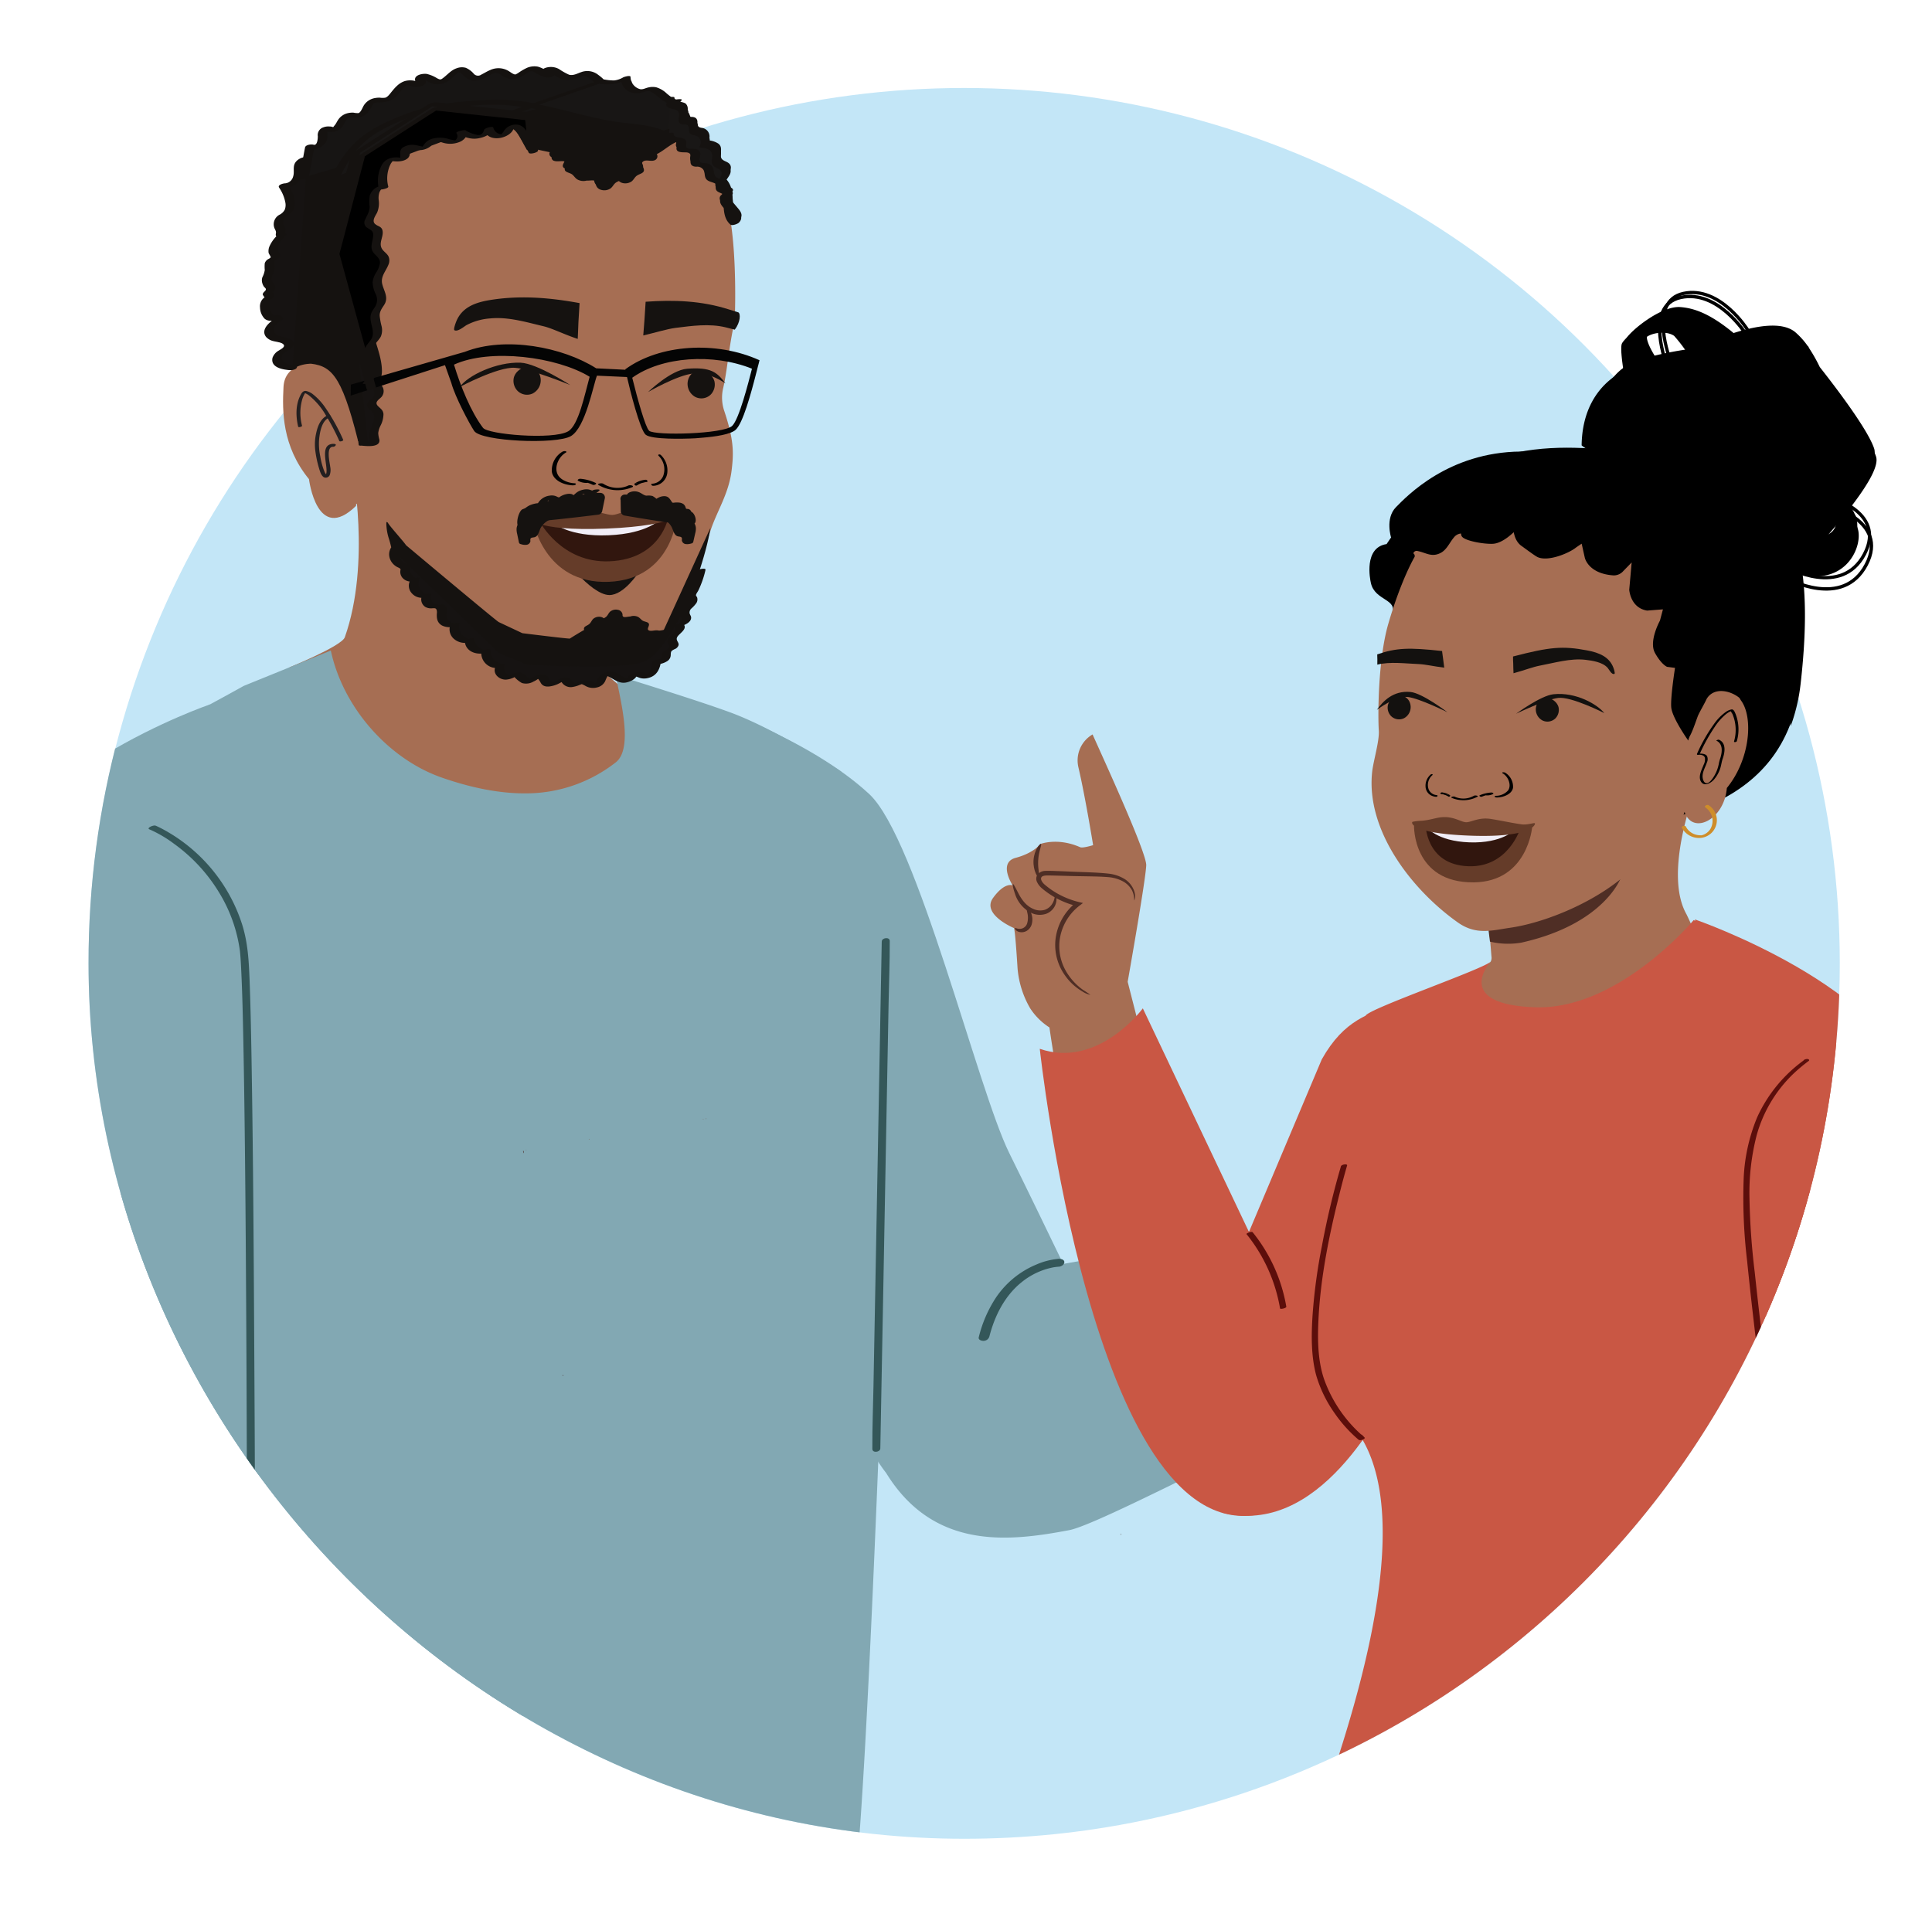 <svg xmlns="http://www.w3.org/2000/svg" xmlns:xlink="http://www.w3.org/1999/xlink" viewBox="0 0 637.33 635.77"><defs><style>.cls-1,.cls-26,.cls-32{fill:none;}.cls-2{clip-path:url(#clip-path);}.cls-3{fill:#a66e53;}.cls-4{fill:#151210;}.cls-5{fill:#161312;}.cls-6{fill:#181615;}.cls-7{fill:#c3e6f7;}.cls-8{fill:#82a8b3;}.cls-9{fill:#825639;}.cls-10{fill:#231f20;}.cls-11{fill:#010101;}.cls-12{fill:#171514;}.cls-13{fill:#191716;}.cls-14{fill:#040404;}.cls-15{fill:#513835;}.cls-16{fill:#745245;}.cls-17{fill:#653c29;}.cls-18{fill:#31160e;}.cls-19{fill:#f1eef7;}.cls-20{fill:#4f2e25;}.cls-21,.cls-24,.cls-25,.cls-26,.cls-30,.cls-31,.cls-32{stroke:#000;stroke-miterlimit:10;}.cls-21{stroke-width:0.46px;}.cls-22{fill:#13110f;}.cls-23{fill:#ce8d2a;}.cls-24{stroke-width:0.46px;}.cls-25{stroke-width:0.48px;}.cls-26{stroke-width:1.11px;}.cls-27{fill:#c95744;}.cls-28{fill:#5c0e0b;}.cls-29{fill:#345759;}.cls-30{stroke-width:0.47px;}.cls-31{stroke-width:0.45px;}.cls-32{stroke-width:1.08px;}</style><clipPath id="clip-path"><path class="cls-1" d="M678.93,172.13A130.3,130.3,0,0,0,467.18,70.42,287.49,287.49,0,0,0,318.06,29a292.86,292.86,0,0,0-31.93,1.76A130.32,130.32,0,0,0,69,171.5,287.52,287.52,0,0,0,29.21,317.85c0,154.19,129.33,288.84,288.85,288.84S606.91,477.37,606.91,317.85c0-9.61-.48-19.1-1.39-28.46A130.3,130.3,0,0,0,678.93,172.13Z"/></clipPath></defs><g id="Layer_13" data-name="Layer 13"><g class="cls-2"><path class="cls-3" d="M174.29,215.65l28.32-1.17,14.14-3.27c1.44,0,7.62-14.52,8.6-16.37,3-5.72,7-13.22,8.79-19.44,2-6.66,6.16-12.45,7.14-20.46.72-5.86.72-10-2.46-19.52a13.44,13.44,0,0,1-.25-7.45c1.26-5.5,1.69-11.93,3.21-19.3.12-.58.79-3.38.56-4,0,0,1.19-30.71-4.39-41.67s-13.88-16-22-18-31.92-.53-31.92-.53l-32.95-4.62-28,13.94L109,87.8l2.16,39.47,4.32,35.25"/><path class="cls-4" d="M120.55,124.32c.17,3.05,4,18.24,4.41,21.22l-15.79-.24c-4.8-10.44-10.56-22.72-12.38-25.51-2.85-4.37,5.14-26.12,4.93-34.11l0-1.73c-.22-7.67,7.06-19.88,19.47-32.67,21.35-22,20.29-22.25,53.38-20.06,2.27.16,4.55.39,6.75.71,20.81,3,38.17,2.58,51.51,19.92,9.63,12.51,2.31-3.23,1.55,5.51-.65-17.24,2.71-3,.92-5-10.51-11.82-15.6.87-20.71.14a17.16,17.16,0,0,0-8.47.84c-5.05,1.16-9.92.53-15.25-.23-4-.57-14.05-2.8-14.91-3-2.69-1.85-.41-12.25-5.36-12.95-11.47-1.65-27.12,3.48-32.64,6.08C131.39,46.28,115.77,53,118,70.49"/><path class="cls-4" d="M209.93,45.5c-11.84-.13-43-8.11-59.05-9-6.66-.37-28.63,16.24-31.48,20-6.52,8.63,8.83,28.25-2.35,55.71-3.69,9.07-9.06-6.73-13.76-.78s-6.5,8.37-6.5,8.37c-3.68-26.19-3.58-25.27,2-51.19S132.48,31.27,146.1,29s57.38,1.76,69.24,7.18"/><path class="cls-5" d="M98.35,121.4a7.58,7.58,0,0,1-3.54-.69,2.59,2.59,0,0,1-1.33-3c.75-1.77,4-2.13,3.72-4-1.61-1.84-5.35-1-6.29-3.29-.77-1.82,1.17-3.57,2.86-4.6-1.22-1.11-.84-.09-2.45-.47s-2.57-4.21-1.7-5.61c1-1.57,1.58-.33.95-2.08-1.28-.37,1.49-1.51.51-2.41a3,3,0,0,1-.83-3.6c.83-1.37.65-2.38.59-4,0-1.37,2.62-1.66,1.78-2.75-1.52-2,.42-4.69,2.24-6.39-1.1-.71.22-1-.49-2.07a3.15,3.15,0,0,1,0-3.67,14.25,14.25,0,0,1,1.93-1.41c2.55-2.11.91-6.2-.89-9a4.74,4.74,0,0,0,4.87-4,15.14,15.14,0,0,1,.26-3.24c.38-1,1.84-1.74,2.54-.92"/><path class="cls-4" d="M99,120.58c-1.33,0-2.89-.11-3.71-1.34a1.75,1.75,0,0,1,.52-2.56c.95-.69,3.51-1.83,3-3.46-.23-.68-1.43-1.13-2-1.34-.86-.3-1.76-.43-2.62-.71s-1.77-.85-1.81-1.91c-.06-1.39,1.41-2.46,2.44-3.11.25-.16.88-.65.48-1a2.57,2.57,0,0,0-1.76-.77c-.36,0-.71.17-1.06.17.43,0-.16-.14-.34-.28a4.81,4.81,0,0,1-1.12-4.21c.26-.87.5-.66,1.06-1.18a1.11,1.11,0,0,0,.26-1.36s-.51-.86-.47-.59c0,.12.3-.26.37-.35a2,2,0,0,0,.69-1.25c0-.68-.72-1.07-1-1.64A2.7,2.7,0,0,1,92,91a5.8,5.8,0,0,0,.44-2.63c0-.81-.19-1.29.46-1.8.44-.35,1-.61,1.28-1.13.36-.69-.08-1-.35-1.6-.82-1.9,1-4,2.27-5.18.18-.17.52-.57.21-.8-.56-.42-.12-.66-.17-1.26-.08-.82-.75-1.46-.8-2.33-.13-1.93,2.1-2.32,3-3.69,1.9-2.74,0-6.42-1.55-8.84l-2,1.4a7.38,7.38,0,0,0,5.81-2.48A4.94,4.94,0,0,0,101.8,58c.06-.62,0-1.23,0-1.85a4.38,4.38,0,0,1,.1-.8,1,1,0,0,1,.21-.54c.23-.3.06-.29-.49,0,.76.68,3.6-.48,2.83-1.17-1.6-1.43-4.77-.18-5.47,1.71-.47,1.25,0,2.64-.41,3.91A3,3,0,0,1,96,61.51c-.59,0-2.59.5-2,1.4A12.53,12.53,0,0,1,96,68a4,4,0,0,1-.33,2.34,4.71,4.71,0,0,1-1.78,1.53,3.49,3.49,0,0,0-1.53,4c.21.72.67,1.15.58,1.89s-.11.9.47,1.34l.2-.8a11,11,0,0,0-2.81,3.84,3.84,3.84,0,0,0-.25,2c0,.38.72,1.23.67,1.51s-.75.53-.89.64a2.77,2.77,0,0,0-1,1.19,7,7,0,0,0,0,2,6.54,6.54,0,0,1-.7,2.48c-.59,1.51.1,2.5.88,3.71.51.82-1,1.1-.84,2a1.14,1.14,0,0,0,.16.38c0,.09.27.13.31.21s-.07.15,0,.25,0,.28.08.32c-.16-.1,1.18-.73.48-.52a2.79,2.79,0,0,0-.85.54,3.51,3.51,0,0,0-1.15,3,5.46,5.46,0,0,0,1.5,3.68,2.92,2.92,0,0,0,1.8.65,4.51,4.51,0,0,0,1.1,0,2.88,2.88,0,0,0,.49-.11c-.07,0-.88-.17-.32.32l.48-1c-1.84,1.17-5,3.74-3,6.15a4.9,4.9,0,0,0,2.63,1.35c.77.21,2.74.38,3.15,1.19s-1.25,1.53-1.73,1.86a4.21,4.21,0,0,0-2,2.3c-.76,3.3,3.66,4,5.87,4,.59,0,1.72-.22,2-.81s-.26-.82-.8-.83Z"/><path d="M102.23,59.51c.29-1.46,1.5-8.42,1.79-9.88a3.27,3.27,0,0,0,4.2-2.83c0-1-.31-2.2.48-2.78s1.93.13,2.94.06c2.23-.16,2.47-3.8,4.55-4.62,1.31-.51,2.84.3,4.16-.16,2-.69,2.27-3.73,4.2-4.61,1.34-.61,3,.07,4.36-.35,3.05-.9,4-5.45,7.18-5.55,1.17,0,2.27.73,3.42.6,2.08-.23-1.06-2.33,1-2.67,1.89-.31,3.44,1.67,5.35,1.83,3.1.28,5.06-4.94,8-3.82,1.25.48,2,1.88,3.19,2.41,2.87,1.24,5.73-2.91,8.79-2.25,1.54.33,2.66,1.83,4.22,2,2.43.26,4.23-2.78,6.67-2.64,1.94.1,3.42,2.22,5.36,2.07,1.36-.1-2-1.54-.68-1.77,2.29-.38,4.06,2.13,6.34,2.56,1.92.36,3.75-.78,5.63-1.29s6.12,3.1,6.22,5.05"/><path class="cls-4" d="M103.74,59.3c.66-3.28,1.14-6.6,1.8-9.88l-2.74.91a6,6,0,0,0,5.44-1.11,4.08,4.08,0,0,0,1.4-2,4,4,0,0,0,.1-1.14c0-.23,0-.46,0-.69a2.28,2.28,0,0,1,0-.64c.11-.36-.14-.41-.74-.14.51.42,2.07.32,2.68.22a4.8,4.8,0,0,0,2.56-1.23,7.27,7.27,0,0,0,1.29-1.81c.28-.46.85-1.55,1.18-1.69s1.15.12,1.55.14a7,7,0,0,0,1.52,0,5.47,5.47,0,0,0,2.74-1.25,8.17,8.17,0,0,0,1.46-2c.45-.75.81-1.68,1.73-1.71a13.86,13.86,0,0,0,3.4-.2,6.93,6.93,0,0,0,2.46-1.26c1.31-1,2.11-2.52,3.31-3.65a2.72,2.72,0,0,1,.72-.54c.15-.06-.41,0,.12,0a8.12,8.12,0,0,1,1.08.27,6,6,0,0,0,3.16.15c1.41-.36,2.08-1.07,1.56-2.42-.05-.11-.15-.58-.2-.63s-1,.28-.59.6a3.61,3.61,0,0,0,.63.26,18,18,0,0,0,2.77,1.32,6.08,6.08,0,0,0,5-1,14.42,14.42,0,0,0,1.73-1.39,6.35,6.35,0,0,1,1.78-1.46c-.27.09-.09-.05.16.15a14.93,14.93,0,0,1,1.26,1A5.41,5.41,0,0,0,156.34,28a7.52,7.52,0,0,0,5.22-1,22.73,22.73,0,0,1,2.35-1.22c1-.37,1.77.23,2.58.75a5.84,5.84,0,0,0,6.11.47c1-.47,1.81-1.15,2.74-1.67s1.59,0,2.38.49c1.62,1,4,2.13,5.79.65.49-.42.47-.76.05-1.2-.16-.17-.38-.3-.56-.46-.33-.28-.27-.39-.47-.17l-.83.56c-.6.29.23.28.61.46a12.13,12.13,0,0,1,1.26.73,12.08,12.08,0,0,0,2.29,1.25c2,.73,4.12.13,6.06-.57,1-.36,1.1-.59,1.84-.29A7.32,7.32,0,0,1,195.7,28c1,.81,2.19,1.93,2.34,3.27.1.9,3.16.25,3-.81-.19-1.7-1.94-3.24-3.25-4.15a5.67,5.67,0,0,0-5.47-.92c-1.2.39-2.59,1.23-3.88.9a13.78,13.78,0,0,1-3.15-1.72,5.77,5.77,0,0,0-3-.85c-.75,0-2.53.26-2.76,1.19-.12.5.35.81.68,1.09.14.12.44.46.59.5,0,0,1.55-1,1.54-1a12.16,12.16,0,0,0-1.2-.5,12,12,0,0,0-2.76-1.4,5.77,5.77,0,0,0-3.46.24,13.52,13.52,0,0,0-2.78,1.55,3.9,3.9,0,0,1-1.27.72c-.4.05-1.32-.6-1.73-.86a6.49,6.49,0,0,0-6.56-.54c-.95.4-1.83.95-2.75,1.42a1.85,1.85,0,0,1-2.52-.34A7.41,7.41,0,0,0,154.81,24a4.87,4.87,0,0,0-3.13.19c-1.84.68-3,2.22-4.51,3.32-.69.49-1,.25-1.86-.2a9.93,9.93,0,0,0-3.21-1.33c-1.39-.18-4.4.37-3.71,2.34a3.67,3.67,0,0,0,.31.76,1.23,1.23,0,0,0,0,.19l1-.63a6.24,6.24,0,0,1-.85-.22,6.55,6.55,0,0,0-3.72-.14c-2,.54-3.2,2-4.43,3.49-.51.62-1.16,1.62-1.95,1.91a4.69,4.69,0,0,1-1.63,0,7.55,7.55,0,0,0-2.37.23,5.39,5.39,0,0,0-2.95,2.06c-.45.62-1.12,2.54-1.91,2.78a11.87,11.87,0,0,1-2-.22,6.25,6.25,0,0,0-2.3.42,5.11,5.11,0,0,0-2.33,1.93,15.06,15.06,0,0,1-1.75,2.61c.49-.47.4-.06,0-.26a2.93,2.93,0,0,0-1.18-.19,4.56,4.56,0,0,0-2,.31,2.62,2.62,0,0,0-1.74,2.87c0,.78-.11,3.15-1.42,2.75-.69-.2-2.54,0-2.73.91-.66,3.28-1.14,6.6-1.8,9.88-.2,1,2.84.54,3-.42Z"/><path class="cls-6" d="M133,40.64c-11.2,4.68-15.73,8.78-21.05,19.69l64.15-24.08a58,58,0,0,0-14-1.1C150,35.91,144.22,36,133,40.64Z"/><path class="cls-4" d="M132.44,40.07c-4.77,2-9.54,4.32-13.36,7.87s-6.37,8-8.62,12.6c-.45.9,1.87.45,2.1.37l21.73-8.16,34.49-13,7.92-3c.63-.24,1.5-1.16.36-1.37a63,63,0,0,0-13-1.2c-3.82.12-7.66.41-11.47.75a67.81,67.81,0,0,0-20.15,5.06c-.4.16-1.24.63-.83,1.15s1.56.18,2,0a61.86,61.86,0,0,1,18.54-4.62c3.55-.32,7.14-.6,10.71-.7A59.3,59.3,0,0,1,175.18,37l.35-1.36L153.8,43.83l-34.49,13-7.93,3,2.11.37c2.08-4.26,4.5-8.5,8-11.77s7.77-5.32,12.11-7.14c.39-.17,1.23-.64.83-1.16S132.87,39.88,132.44,40.07Z"/><path d="M225.84,39.24c-.31-.14-.63-.27-.93-.43-1.55-.79-2.79-3.06-1.42-4.13-3.08,1.35-5.47-4-8.83-3.87a18.61,18.61,0,0,0-2.8.73,4.42,4.42,0,0,1-5-4.25,10.69,10.69,0,0,1-8.07,1.09l-22.64,7.87c10.07,1.86,20.35,5.35,30,6.32,4.64.46,9.38,1.08,13.58,3.13,3,1.49,6.92,2.26,10.06,3.85C228.48,46.1,227.2,42.66,225.84,39.24Z"/><path class="cls-4" d="M227.09,38.62c-1.26-.54-3.82-2.53-2.21-4,.81-.76-1.71-.39-1.93-.31.54-.2.07-.07-.31-.22a5.37,5.37,0,0,1-.93-.54c-.54-.37-1-.8-1.55-1.22a8.6,8.6,0,0,0-3.48-2,5.61,5.61,0,0,0-2.16,0c-1,.16-2.07.84-3.09.62a4.18,4.18,0,0,1-3.08-4c0-.67-2.18,0-2.41.16a7.37,7.37,0,0,1-3.23,1c-1.13.07-2.2-.37-3.31-.33a5.92,5.92,0,0,0-1.7.44l-4.63,1.61-14,4.85-3.53,1.23c-.18.06-1.6.85-.7,1,9.26,1.73,18.28,4.7,27.62,6,4.54.65,9.11.84,13.47,2.38,2,.7,3.89,1.7,5.9,2.39a54.58,54.58,0,0,1,6.47,2.41c.45.22,3.26-.1,2.95-.94-1.29-3.44-2.58-6.89-3.93-10.31-.31-.79-3.29.16-3,.81,1.34,3.43,2.63,6.87,3.92,10.32L231.2,49a48.66,48.66,0,0,0-6-2.32c-2-.67-3.89-1.57-5.85-2.34-4.33-1.7-9-2-13.52-2.6-9.63-1.18-18.9-4.35-28.42-6.12l-.7,1,19.78-6.88,2.86-1-1.78.22a14.16,14.16,0,0,0,10.19-1.46l-2.4.16A4.77,4.77,0,0,0,208.78,32a6.17,6.17,0,0,0,3,.07c1.11-.22,2-.86,3.15-.39,1.57.68,2.7,2.1,4.13,3a5.26,5.26,0,0,0,4.95.35l-1.92-.31a2.22,2.22,0,0,0-.31,2.91,5.27,5.27,0,0,0,2.8,2.17C225.3,40.15,228.06,39,227.09,38.62Z"/><circle class="cls-7" cx="318.06" cy="317.88" r="288.85"/><path class="cls-8" d="M232.85,232.41s34,11.12,53.9,29.59c15.84,14.72,35.73,97.33,46.22,118.52s31.68,65.39,31.68,65.39l-72.46,26.75-50-94.49-7.52-140.65Z"/><path class="cls-8" d="M461.57,453.94c-28.17,11.34-97.76,48.81-108.83,50.92-19.18,3.61-44.53,7-60.43-18.88-12.89-16.43-13.08-40.34-13.08-40.34s41.46,7.25,54.46-2.51c8.69-6.52,2.82-18.05,11.11-25.06l100.11-17.72s-3,17.95,3.46,31.69A112.13,112.13,0,0,0,461.57,453.94Z"/><path class="cls-3" d="M116.17,154.27s6.27,31.46-2.43,56c-1,2.89-18.29,9.93-18.29,9.93l24,7.42c16.4,3.52,53,3,68.7-2.14l13.12-7.59s-16.71-3.42-17.56-6.93,1.8-30.06,1.8-30.06"/><path class="cls-3" d="M189.7,213.58l-80.58,1-5.55,26s16.46,18.2,18.7,19.05,53.88,10.72,53.88,10.72,57.47-20.38,56.69-20.22S189.7,213.58,189.7,213.58Z"/><path class="cls-8" d="M295.76,310.53l-18.33-56s-20.85-13.67-36.35-19.41c-10.47-3.87-31.69-10.41-38-12.4,1.63,8.39,5.86,24.21.09,28.78a48,48,0,0,1-28.47,10.25c-9.88.26-19.85-2-29.13-5.25-17.36-6.13-32.4-22.95-36.44-41.86L80.44,226.29S54.68,240.67,46.23,244.1,40,466.4,40,466.4L20.78,559.32c-1.94,9-49.65,68.53-19.64,139.24,0,0,187.75-57.66,207.42-57.94,22.86-.33,66.3-.51,72.09-11.41S295.76,310.53,295.76,310.53Z"/><path class="cls-9" d="M113.2,166.21a2,2,0,0,0,0,.25A.32.32,0,0,1,113.2,166.21Z"/><path class="cls-3" d="M173.45,216.73l28.7-1.19,14.34-3.31c1.45,0,7.73-14.72,8.71-16.59,3.06-5.81,7.05-13.41,8.92-19.71,2-6.75,6.24-12.62,7.23-20.74.73-5.94.74-10.11-2.49-19.78a13.65,13.65,0,0,1-.25-7.56c1.27-5.58,1.71-12.09,3.25-19.56.12-.59.8-3.43.56-4.07,0,0,1.22-31.13-4.44-42.24s-14.07-16.19-22.27-18.27-32.35-.54-32.35-.54L150,38.49,121.61,52.61,107.3,87.13l2.2,40,4.38,35.74"/><path class="cls-4" d="M119,124.15c.18,3.09,4.11,18.49,4.47,21.51l-16-.24c-4.86-10.58-10.71-23-12.55-25.86-2.89-4.43,5.21-26.47,5-34.58l0-1.75c-.22-7.77,7.15-20.15,19.73-33.12,21.64-22.31,20.57-22.55,54.11-20.33,2.31.16,4.61.4,6.84.71,21.1,3,38.69,2.62,52.22,20.2,9.76,12.68,2.34-3.28,1.57,5.59-.66-17.48,2.75-3.08.93-5.13-10.65-12-15.81.89-21,.15a17.38,17.38,0,0,0-8.58.85c-5.12,1.17-10.06.54-15.47-.24-4-.57-14.24-2.83-15.11-3-2.72-1.87-.42-12.41-5.43-13.12C158,34.1,142.18,39.3,136.58,41.93c-6.61,3.12-22.45,9.88-20.15,27.66"/><path class="cls-4" d="M213.36,208.45a1.18,1.18,0,0,1-.55-.2c-3.05-2-3.29-3.15-4.78-3.51a9.35,9.35,0,0,0-1.6-.35c-4.3-.59-6.92-1-18.45,6.3-.24.15-15.36-1.74-15.65-1.77l-7.81-3.67c-1.31-.8-30.59-25.37-30.59-25.37-.44-.83-5.74-6.67-6-7.46a2.39,2.39,0,0,0-.28-.13l-.18-.08s0,.12,0,.16a5.07,5.07,0,0,0,0,1,17.33,17.33,0,0,0,.81,4.33c.69,2.16,1.08,4.38,1.68,6.55.21.77.46,1.53.73,2.27,3.34,2.07,24.59,28.74,36.69,34.7a52.35,52.35,0,0,0,9.85,1.44c12.39,1,24.34,1,36.52-2.57a11,11,0,0,0,7-6.16c3.63-8.42,11.64-27.16,13.6-39.73-3.36,7.29-10.45,22.91-15.34,33.55-.15.32-4.85.59-5.24.7"/><path class="cls-3" d="M117.44,166.92c-12.9,12.62-15.51-8.82-15.51-8.82-8.93-10.94-8.82-22.5-8.41-30.4s9.09-7.7,9.09-7.7c7.38.88,10.64,4.87,16.58,29.84"/><path class="cls-4" d="M209.58,44.25c-12-.12-43.57-8.21-59.86-9.13-6.75-.38-29,16.46-31.91,20.28-6.61,8.75,9,28.63-2.38,56.47-3.74,9.19-9.18-6.83-14-.79s-6.59,8.48-6.59,8.48C91.16,93,91.26,93.94,97,67.67s34.12-37.85,47.92-40.14,58.17,1.78,70.19,7.28"/><path class="cls-10" d="M113.25,145.19a63.22,63.22,0,0,0-5.85-10.56,19.57,19.57,0,0,0-4.14-4.52,5.63,5.63,0,0,0-2.17-1.09c-1-.2-1.49.48-1.92,1.28-1.7,3.19-1.61,7.07-.81,10.49.08.33,1.36,0,1.28-.34a16.28,16.28,0,0,1,0-8.43,8.26,8.26,0,0,1,1.33-2.79l-.85.32c-.26,0-.06,0,0,0-.14-.06.23.06.32.09a5.78,5.78,0,0,1,1.53.86,23.37,23.37,0,0,1,5.62,6.69,73.09,73.09,0,0,1,4.35,8.32c.16.35,1.4-.07,1.28-.34Z"/><path class="cls-10" d="M110.34,146.45c-5.27-.26-2.14,6.86-2.68,9.67a3,3,0,0,0-.11.4c0,.06-.11.16-.1.18s.31-.07.31,0-.28-.29-.31-.34a4.24,4.24,0,0,1-.44-.81,22.36,22.36,0,0,1-1.36-5,19.22,19.22,0,0,1-.33-6.09c.29-2.36.94-5.71,3.39-6.75.81-.34.09-1-.55-.72-2.37,1-3.37,3.59-3.86,5.93a16.56,16.56,0,0,0-.34,5.34,35.92,35.92,0,0,0,1.26,6.17c.28.92.66,2.4,1.56,3a1.43,1.43,0,0,0,2-.72,5.12,5.12,0,0,0,.15-2.72c-.14-1.34-1.5-6.7,1-6.58.6,0,1.31-.86.45-.9Z"/><path class="cls-4" d="M176.17,121.46a4.8,4.8,0,0,0-5.2.86,4.59,4.59,0,0,0-1.43,2.15,4.75,4.75,0,0,0,1.07,4.37,4.44,4.44,0,0,0,5.09,1,4.9,4.9,0,0,0,2.5-5.67,4.4,4.4,0,0,0-2-2.68"/><path class="cls-4" d="M229.14,122.63a4.81,4.81,0,0,1,5.18,1,4.66,4.66,0,0,1,1.36,2.19,4.78,4.78,0,0,1-1.2,4.34,4.43,4.43,0,0,1-5.11.81,4.92,4.92,0,0,1-2.34-5.75,4.43,4.43,0,0,1,2.11-2.61"/><path class="cls-4" d="M213.76,129.36s7.5-7.28,12.92-7.7c7.91-.61,9.91,1.2,12.65,4.87,0,0-5.11-3.86-10.67-3.29C223.35,123.79,213.76,129.36,213.76,129.36Z"/><path class="cls-4" d="M188.13,127.05s-11-7.16-16.39-7.38c-7.93-.32-17.45,4.21-20.06,8,0,0,12.56-6.7,18.14-6.32C175.15,121.69,188.13,127.05,188.13,127.05Z"/><path class="cls-4" d="M191.19,100q-.16,2.82-.34,5.66c-.08,1.44-.18,4.73-.27,6.16-4.46-1.47-8.44-3.51-11.34-4.19-5.75-1.36-11.61-3.15-17.54-2.57a19.79,19.79,0,0,0-7.77,2.19c-.77.42-2.88,2.29-4,1.72-.45-.24.43-2.51.52-2.75,1.78-4.58,5.86-6.3,10.77-7.15,10-1.71,19.94-.91,29.92.93"/><path class="cls-4" d="M243.6,103.08l-3.21-1c-8.94-2.86-18.09-3.2-27.41-2.52l-.36,5.65c-.08,1.44-.33,4-.42,5.47,4.24-1,7.93-2.15,10.66-2.5,5.4-.68,11.09-1.47,16.43-.2l3.1.79C244.28,106.28,244.33,103.54,243.6,103.08Z"/><path class="cls-4" d="M190.49,189.33l20.36-.75s-4.91,7.82-9.88,7.75C197.87,196.28,193.75,192.87,190.49,189.33Z"/><path class="cls-11" d="M207.17,160.25a8.75,8.75,0,0,1-8.18-.65c-.52-.33-2.25,0-1.53.43a12.38,12.38,0,0,0,11.15.7c.3-.16.25-.39-.12-.52a2,2,0,0,0-1.32,0"/><path class="cls-11" d="M196.47,159.33a14.29,14.29,0,0,0-5-1.36,1.13,1.13,0,0,0-.77.24c-.15.13-.18.31,0,.42a5.38,5.38,0,0,0,2.76.7,1,1,0,0,0,.86-.33c.16-.24-.13-.4-.36-.4a4.31,4.31,0,0,1-2.23-.57l-.77.67a12.93,12.93,0,0,1,4.5,1.23,1,1,0,0,0,.92-.09c.19-.11.39-.37.12-.51"/><path class="cls-11" d="M189.54,159.45c-2-.08-4.43-1-5.41-2.61-1.48-2.4,0-6.05,2.56-7.53.28-.16.14-.38-.14-.44a1.66,1.66,0,0,0-1.1.21,7.19,7.19,0,0,0-3.42,6.5c.28,2.09,2.21,3.57,4.64,4.21a10.75,10.75,0,0,0,2.26.35c.31,0,.87-.07,1-.32s-.12-.36-.41-.37"/><path class="cls-11" d="M210.93,159.25a.27.27,0,0,1,.26-.39,2.38,2.38,0,0,0,1.59-.51l.53.69a6.88,6.88,0,0,0-3.21,1.12.57.57,0,0,1-.66-.12c-.13-.11-.26-.38-.06-.51"/><path class="cls-11" d="M209.38,159.53a7.77,7.77,0,0,1,3.59-1.24.67.67,0,0,1,.54.26.29.29,0,0,1,0,.43"/><path class="cls-11" d="M215.16,159.6a4.2,4.2,0,0,0,3.58-2.48,6.24,6.24,0,0,0-1.49-6.73.25.25,0,0,1,.1-.44.79.79,0,0,1,.71.24,7,7,0,0,1,2.08,5.73A4.82,4.82,0,0,1,217,160a4.68,4.68,0,0,1-1.47.29.71.71,0,0,1-.66-.34c-.09-.25.09-.36.28-.36"/><path class="cls-4" d="M216,49.22A7.52,7.52,0,0,0,212.48,48l-1.37-.43q-6.08,0-12.14.27a8.91,8.91,0,0,0-2.95.51,1.69,1.69,0,0,0-.27.13c-3-.09-6-.16-9-.14l-1.37.37a8.23,8.23,0,0,0-3.51,1,1.17,1.17,0,0,0,.29,2.19c1.22.38,3-.28,3.89.41s-.84,1.91-.29,2.81c.35.57,1.44.76,2.14,1.16s1.13,1.27,1.92,1.79a4.2,4.2,0,0,0,3.18.41c1.13.08,2.65-.38,3,.39a1.23,1.23,0,0,1,0,.66,2.28,2.28,0,0,0,1.73,2.07,3.75,3.75,0,0,0,3.2-.46c.79-.6,1.07-1.51,1.91-2.06a5.81,5.81,0,0,1,.9-.45,2.8,2.8,0,0,0,1.05.61,3.72,3.72,0,0,0,3.2-.46c.78-.6,1.07-1.51,1.91-2.06s1.79-.67,2.14-1.33c.56-1-1.21-2.36-.28-3.24s2.67,0,3.9-.47A1.43,1.43,0,0,0,216,49.22Z"/><path class="cls-4" d="M190,212.42a6.08,6.08,0,0,0,2.91.73l1.13.26q4.9-.36,9.77-1a6.89,6.89,0,0,0,2.35-.6l.22-.13c2.42-.11,4.85-.26,7.27-.46l1.08-.39a6.59,6.59,0,0,0,2.76-1.06,1,1,0,0,0-.37-1.75c-1-.23-2.44.42-3.17-.08s.56-1.59,0-2.29c-.32-.43-1.21-.51-1.8-.79s-1-.95-1.66-1.32a3.37,3.37,0,0,0-2.6-.12c-.92,0-2.11.48-2.46-.13a1.05,1.05,0,0,1-.06-.53,1.83,1.83,0,0,0-1.53-1.55,3,3,0,0,0-2.55.58c-.6.53-.77,1.28-1.41,1.78a6.71,6.71,0,0,1-.69.43,2.28,2.28,0,0,0-.9-.43,3,3,0,0,0-2.55.58c-.59.53-.76,1.28-1.41,1.79s-1.4.66-1.64,1.21c-.38.88,1.14,1.82.44,2.59s-2.15.2-3.11.64A1.15,1.15,0,0,0,190,212.42Z"/><path class="cls-5" d="M96.47,121.19a7.79,7.79,0,0,1-3.59-.69,2.63,2.63,0,0,1-1.34-3.09c.76-1.79,4-2.16,3.77-4.09-1.64-1.87-5.43-1-6.39-3.34-.77-1.85,1.2-3.61,2.9-4.67-1.23-1.12-.85-.09-2.47-.47s-2.61-4.27-1.73-5.68c1-1.6,1.6-.34,1-2.12-1.3-.37,1.51-1.53.51-2.44A3,3,0,0,1,88.26,91c.84-1.4.66-2.42.6-4-.06-1.39,2.66-1.69,1.81-2.79-1.55-2,.42-4.75,2.27-6.48-1.12-.72.22-1-.5-2.09a3.2,3.2,0,0,1,0-3.72,13.4,13.4,0,0,1,2-1.43c2.58-2.14.91-6.29-.91-9.1a4.8,4.8,0,0,0,4.94-4c.14-1.09-.11-2.24.27-3.28s1.85-1.77,2.57-.93"/><path class="cls-4" d="M97.08,120.36c-1.36,0-2.93-.12-3.76-1.36a1.79,1.79,0,0,1,.61-2.65c1-.68,3.59-1.93,2.87-3.53-.31-.69-1.51-1.11-2.15-1.33-.91-.29-1.88-.42-2.78-.76a2.05,2.05,0,0,1-1.54-2.24c.21-1.23,1.46-2.13,2.44-2.76.25-.16.89-.66.49-1A2.89,2.89,0,0,0,92,104a3.17,3.17,0,0,0-.87,0c-.15,0-.8.12-.57.15s-.23-.12-.35-.19a1.91,1.91,0,0,1-.46-.52,5.25,5.25,0,0,1-.69-1.7c-.21-.88-.35-2.35.3-2.94.2-.18.8-.35,1-.78a1.58,1.58,0,0,0-.17-1.35c-.07-.09-.38-.29-.39-.32.1.28,0,.08.23-.07a2.76,2.76,0,0,0,.75-1c.49-1.14-1-1.87-1.17-3a3.35,3.35,0,0,1,.53-2.1,5.28,5.28,0,0,0,.38-2.12c0-.57-.24-1.41.1-1.9s.76-.53,1.06-.78a1.71,1.71,0,0,0,.75-1.11c0-.59-.53-1.05-.66-1.62C91.3,80.86,93,79,94.16,77.87c.18-.17.53-.57.21-.81-.59-.44-.07-.74-.18-1.38-.13-.8-.75-1.39-.8-2.25-.13-2,2.2-2.4,3.16-3.84,1.82-2.77-.1-6.45-1.64-8.87l-2,1.43a7.53,7.53,0,0,0,5.89-2.52A5,5,0,0,0,100,56.87c.06-.62,0-1.25,0-1.87a3.66,3.66,0,0,1,.1-.81,1.06,1.06,0,0,1,.21-.55c.23-.3.07-.29-.49,0,.77.69,3.64-.48,2.86-1.18-1.62-1.46-4.83-.19-5.54,1.72-.48,1.27,0,2.68-.42,4a3,3,0,0,1-2.64,2.31c-.6,0-2.63.5-2,1.42a12.92,12.92,0,0,1,2.06,4.95,4.38,4.38,0,0,1-.18,2.27,3.92,3.92,0,0,1-1.79,1.74A3.56,3.56,0,0,0,90.44,75c.22.73.7,1.15.59,1.91s-.11.93.47,1.36l.21-.81a11.08,11.08,0,0,0-2.85,3.9,4,4,0,0,0-.26,2c.06.4.74,1.24.68,1.53s-.81.58-1,.72a2.59,2.59,0,0,0-.94,1.23,12.09,12.09,0,0,0,0,2.25,7.79,7.79,0,0,1-.79,2.4,3.15,3.15,0,0,0,0,2,4,4,0,0,0,.46,1c.14.23.64.62.69.85.16.68-1.13,1.08-1,1.87,0,.18.15.27.23.41s.28.41.28.42c.35.29-.39.53.42,0s.15-.22,0-.13a3.51,3.51,0,0,0-.69.47,3.58,3.58,0,0,0-1.16,3.1,5.49,5.49,0,0,0,1.54,3.7,2.93,2.93,0,0,0,1.8.64,4.36,4.36,0,0,0,1,0,3.87,3.87,0,0,0,.59-.13c-.06,0-.89-.17-.32.32l.49-1c-1.86,1.18-5,3.68-3.13,6.13a4.65,4.65,0,0,0,2.6,1.44c.86.24,2.67.36,3.23,1.15s-1,1.52-1.54,1.89a4.45,4.45,0,0,0-2.14,2.42c-.77,3.34,3.72,4,6,4.09.6,0,1.73-.22,2-.82s-.26-.83-.81-.84Z"/><path class="cls-12" d="M100.4,58.46c.3-1.48,1.52-8.54,1.82-10a3.32,3.32,0,0,0,4.26-2.87c0-1-.32-2.23.48-2.82s2,.13,3,.06c2.26-.16,2.5-3.84,4.62-4.68,1.32-.52,2.87.31,4.22-.16,2-.7,2.29-3.78,4.25-4.67,1.36-.62,3,.06,4.41-.36,3.1-.91,4.07-5.53,7.29-5.63,1.18,0,2.29.74,3.47.61,2.1-.23-1.09-2.36,1-2.7,1.92-.32,3.49,1.69,5.42,1.86,3.15.27,5.13-5,8.08-3.88,1.27.48,2,1.9,3.23,2.44,2.91,1.26,5.82-2.95,8.91-2.28,1.56.34,2.7,1.86,4.28,2,2.46.26,4.29-2.82,6.76-2.68,2,.11,3.47,2.25,5.43,2.1,1.38-.1-2-1.56-.68-1.79,2.32-.38,4.11,2.15,6.43,2.59,1.94.37,3.8-.79,5.7-1.31s6.2,3.15,6.3,5.12"/><path class="cls-4" d="M101.93,58.24c.67-3.32,1.16-6.69,1.82-10l-2.77.92a6.12,6.12,0,0,0,5.64-1.23,4.06,4.06,0,0,0,1.3-2,4.87,4.87,0,0,0,.09-1.32c0-.26,0-.52,0-.78a1.77,1.77,0,0,1,0-.56l-.77,0a7.42,7.42,0,0,0,1.56.27,4.89,4.89,0,0,0,1.57-.13,4.73,4.73,0,0,0,2.28-1.26c.79-.81,1.68-3.35,2.62-3.43a22.87,22.87,0,0,0,3.31,0,5.12,5.12,0,0,0,2.52-1.34,8.41,8.41,0,0,0,1.32-1.85c.44-.75.83-1.71,1.75-1.73,2.22-.06,4.11,0,5.95-1.49,1.32-1,2.14-2.55,3.35-3.7.82-.77.83-.55,1.94-.23a6.14,6.14,0,0,0,3.21.16c.63-.17,1.55-.52,1.8-1.2.18-.48-.09-.89-.26-1.34,0-.06-.13-.58-.16-.6l-.39.3c-.52.21-.53.35,0,.4.18.11.43.19.62.29a14.72,14.72,0,0,0,2.79,1.3,6.37,6.37,0,0,0,5.19-1.21,18.85,18.85,0,0,0,1.67-1.41c.42-.38,1.07-1.19,1.64-1.31-.44.09.23.21.46.37a9,9,0,0,1,1.18,1,4.83,4.83,0,0,0,2.39,1.38,8.36,8.36,0,0,0,5.32-1.26,10.83,10.83,0,0,1,2.3-1.17,3.17,3.17,0,0,1,2.4.85,5.9,5.9,0,0,0,6.06.53,28,28,0,0,0,2.78-1.67c.92-.55,1.51-.19,2.4.33,1.69,1,4.18,2.3,6,.74.51-.43.47-.77.06-1.21-.17-.18-.39-.31-.57-.47-.33-.28-.27-.39-.48-.17l-.84.57c-.61.29.23.28.62.46a12.36,12.36,0,0,1,1.27.74,12.47,12.47,0,0,0,2.32,1.27c2.06.73,4.18.14,6.15-.58a6.45,6.45,0,0,1,1.39-.51c-.35,0,.37.17.47.21a7.49,7.49,0,0,1,2,1.25c1,.82,2.22,2,2.37,3.32.1.91,3.2.25,3.08-.82-.19-1.73-2-3.28-3.29-4.21a5.77,5.77,0,0,0-5.55-.94c-1.31.43-2.71,1.3-4.12.87a21.36,21.36,0,0,1-3.29-1.86,5.54,5.54,0,0,0-3.16-.66c-.67.06-2.25.35-2.41,1.21-.1.51.42.84.76,1.12a2.81,2.81,0,0,0,.54.45h0c1.72-.57,2.12-.93,1.21-1.08-.27-.16-.6-.26-.89-.42A12,12,0,0,0,177.48,22a6.22,6.22,0,0,0-3.66.39,18.3,18.3,0,0,0-2.8,1.64,5.23,5.23,0,0,1-1,.54c-.62,0-1.43-.62-1.92-.94a6.5,6.5,0,0,0-6.44-.5c-1,.41-1.9,1-2.86,1.47a1.86,1.86,0,0,1-2.57-.34,7.36,7.36,0,0,0-2.55-1.88,4.79,4.79,0,0,0-3,.13c-1.87.61-3,2.1-4.56,3.26-.81.62-1,.51-1.94.05a11.09,11.09,0,0,0-3.41-1.43c-1.41-.19-4.47.37-3.76,2.37a3.29,3.29,0,0,0,.32.77c-.07-.08,0,.21,0,.19l1-.64a6.15,6.15,0,0,1-.87-.22,6.72,6.72,0,0,0-3.77-.15c-2,.57-3.3,2.08-4.58,3.66-.5.61-1.17,1.59-2,1.86a5.92,5.92,0,0,1-1.78,0,7.75,7.75,0,0,0-2.2.25,5.38,5.38,0,0,0-3,2.13c-.49.7-1,2.33-1.82,2.7a6.12,6.12,0,0,1-1.68-.14,6.75,6.75,0,0,0-2.32.28,5.22,5.22,0,0,0-2.77,2.09c-.31.47-.57,1-.86,1.44-.14.23-.84,1-.83,1.14l-.08.06c.49-.15.5-.24,0-.26a2.67,2.67,0,0,0-1-.18,4.7,4.7,0,0,0-2.17.3,2.66,2.66,0,0,0-1.76,2.91c0,.79-.12,3.19-1.44,2.79-.7-.21-2.58,0-2.77.92-.67,3.33-1.16,6.69-1.82,10-.21,1,2.87.55,3.06-.43Z"/><path class="cls-6" d="M131.62,39.33c-11.35,4.74-16,8.9-21.34,20l65-24.41a58.6,58.6,0,0,0-14.22-1.12C148.8,34.53,143,34.59,131.62,39.33Z"/><path class="cls-4" d="M131,38.75c-4.83,2-9.66,4.37-13.53,8S111,54.83,108.74,59.5c-.45.91,1.91.46,2.13.37l22-8.27,35-13.13,8-3c.63-.23,1.51-1.17.35-1.38a63.25,63.25,0,0,0-13.17-1.21c-3.89.11-7.82.41-11.7.76A68.62,68.62,0,0,0,131,38.75c-.4.16-1.25.64-.84,1.17s1.59.18,2,0a62.9,62.9,0,0,1,18.73-4.67c3.55-.32,7.13-.59,10.69-.71a60.41,60.41,0,0,1,12.72,1.15l.35-1.38-22,8.27-35,13.13-8,3,2.13.37c2.12-4.31,4.57-8.62,8.13-11.92s7.87-5.4,12.27-7.25c.4-.16,1.25-.64.84-1.17S131.46,38.56,131,38.75Z"/><path class="cls-6" d="M225.71,37.91l-1-.43c-1.57-.81-2.83-3.11-1.44-4.19-3.12,1.36-5.54-4.06-8.95-3.93a19.14,19.14,0,0,0-2.84.74,4.49,4.49,0,0,1-5.1-4.31,10.83,10.83,0,0,1-8.18,1.11l-22.95,8c10.21,1.88,20.63,5.42,30.42,6.4,4.71.47,9.51,1.1,13.77,3.18,3.1,1.51,7,2.29,10.2,3.9C228.37,44.87,227.08,41.37,225.71,37.91Z"/><path class="cls-4" d="M227,37.28c-1.27-.54-3.87-2.57-2.24-4.08.82-.77-1.74-.4-1.95-.32.56-.21.15,0-.27-.21a3.87,3.87,0,0,1-.91-.51,21.11,21.11,0,0,1-1.75-1.37,8.45,8.45,0,0,0-3.45-2,6.07,6.07,0,0,0-2.58.07c-.87.18-1.76.73-2.66.56A4.23,4.23,0,0,1,208,25.38c0-.68-2.2,0-2.44.16a7.45,7.45,0,0,1-3,1,18.57,18.57,0,0,1-3.26-.32,5.14,5.14,0,0,0-2,.43l-4.72,1.64-14.17,4.93-3.59,1.25c-.17.06-1.62.85-.71,1,9.41,1.76,18.56,4.78,28.05,6.13,4.61.65,9.26.85,13.69,2.43,2,.71,3.88,1.7,5.9,2.39a54.4,54.4,0,0,1,6.56,2.45c.45.22,3.31-.1,3-1-1.31-3.49-2.62-7-4-10.45-.32-.8-3.34.16-3.08.83,1.37,3.47,2.67,7,4,10.45l3-1A49.34,49.34,0,0,0,225,45.47c-2.16-.72-4.17-1.72-6.29-2.51-4.28-1.61-8.82-2-13.32-2.49-9.77-1.2-19.17-4.41-28.83-6.22l-.71,1,20-7,2.91-1-1.81.23a14.4,14.4,0,0,0,10.34-1.48l-2.44.16a4.84,4.84,0,0,0,3.44,4.38,6.19,6.19,0,0,0,3.14.09c1.11-.22,2.05-.87,3.15-.41,1.6.68,2.76,2.12,4.19,3a5.35,5.35,0,0,0,5.06.38l-2-.32a2.26,2.26,0,0,0-.31,3,5.34,5.34,0,0,0,2.84,2.21C225.16,38.83,228,37.7,227,37.28Z"/><path class="cls-5" d="M231.21,188.34a31.59,31.59,0,0,1-3.36,8.69c1.13.33.71,2.08-.14,2.89s-2,1.7-1.76,2.84c.1.4.37.74.46,1.14.29,1.25-1.24,2.08-2.48,2.44.87.63.19,2-.63,2.71s-1.88,1.56-1.56,2.58c.15.51.63.9.63,1.43,0,1.1-1.79,1.15-2.36,2.09-.34.55-.17,1.25-.3,1.87a2.05,2.05,0,0,1-3.09,1.15c-.18,2.23-1.06,5.14-3.3,5.09-1.39,0-2.75-1.33-4-.73-.78.38-1.1,1.33-1.81,1.82-2.39,1.63-5.56-3.39-7.95-1.75-1.28.88-1.17,3.18-2.63,3.72s-2.67-1.08-4.13-1.19-3.17,1.51-4.61.82c-.63-.31-1-1-1.52-1.41-1.24-1-2.41.6-3.91,1.12-2.68.92-3-1-3-1-.86-1.87-1.91-1.7-3.67-.64a4.4,4.4,0,0,1-1.8.94c-1.67.13-2.54-2.6-4.2-2.4a5.26,5.26,0,0,0-1.64.82c-2,1-4.59-1.65-3.55-3.63a4.66,4.66,0,0,1-4.64-4.89,4.24,4.24,0,0,1-5.41-3.52c-2.76.84-5.8-2.37-4.8-5.08a3.35,3.35,0,0,1-4.39-3c0-1.07.42-2.42-.48-3-.6-.37-1.37-.08-2.07-.07a2.68,2.68,0,0,1-2.37-3.6c-2.73.77-5.4-3-3.78-5.33-2.16.55-4.2-2.41-2.93-4.24-3,0-5.13-3.93-3.52-6.44L166,215l9,3.78s31.57,1.93,37.43-.93S231.21,188.34,231.21,188.34Z"/><path class="cls-4" d="M229.7,188.61a33.06,33.06,0,0,1-3.37,8.69.17.17,0,0,0,.07.25c2,.86-1,3.2-1.52,3.94-.67.91-.48,1.44-.14,2.44s-.29,1.73-1.34,2.06c-.22.07-1.3.5-.92.87,1.2,1.17-1,2.57-1.67,3.33a2.26,2.26,0,0,0-.67,1.52c0,.61.65,1,.67,1.61,0,.91-1.57,1.18-2.11,1.82a2.5,2.5,0,0,0-.46,1.52,6.08,6.08,0,0,1-.25,1.14l-.22.26q.91-.17.3-.42c-.58-.37-2.91.12-3,.94a8.33,8.33,0,0,1-.93,3.39c-.15.27-.38.48-.54.73l-.19.17c.59-.22.64-.36.13-.42a6.17,6.17,0,0,0-2-.66,5.46,5.46,0,0,0-3.67.86,4.84,4.84,0,0,0-1,1l-.28.36c-.47.41-.23.42.72,0l-.71-.21c-1.82-.74-3.24-2.31-5.34-2.19a5.62,5.62,0,0,0-3.09,1.07,6.18,6.18,0,0,0-1.55,2.53,6.88,6.88,0,0,0-.44.75l1.07-.22a2.6,2.6,0,0,1-.75-.27c-.53-.25-1-.56-1.59-.76a5.93,5.93,0,0,0-4,.26c-.29.1-.56.22-.84.33l-.17.06c-.39.15-.44.17-.14.07-.66-.18-1-.92-1.52-1.33-1-.82-2.31-.57-3.42-.19-.72.25-2.13,1.48-2.82,1.22-.54-.2-.61-.83-.85-1.27-1.13-2.16-3.91-1.2-5.61-.29q-.47.25-.9.54l-.58.39c1.06,0,1.36-.13.91-.29a12.22,12.22,0,0,0-1.32-1.06,3.39,3.39,0,0,0-2.63-1.28,5.81,5.81,0,0,0-2.48.67,4,4,0,0,0-.61.35c-.56.31-.41.31.46,0a2,2,0,0,1-.59-.21,2.6,2.6,0,0,1-1.36-3.27c.13-.3-.34-.35-.52-.35a4.4,4.4,0,0,1-4.1-4.68c0-.45-1.58-.09-1.67-.07-.8.25-1.88-.44-2.46-1a3.79,3.79,0,0,1-1.28-2.51c-.06-.46-1.51-.1-1.67-.06-.87.22-2.22-1.15-2.63-1.76a3.56,3.56,0,0,1-.52-3.11c.22-.71-1.84-.15-2.05-.08.6-.2,0-.12-.4-.27a3.48,3.48,0,0,1-.78-.48,3.06,3.06,0,0,1-1-1.5c-.32-1.12.43-2.6-.36-3.56s-2.1-.27-3.17-.53a2.51,2.51,0,0,1-1.52-3.2c.19-.52-1.08-.33-1.23-.3-1,.23-2.17-1.06-2.58-1.85a3.1,3.1,0,0,1,0-3.18c.3-.48-1.18-.3-1.23-.29-.69.12-1.57-1.1-1.8-1.6a2.43,2.43,0,0,1,.09-2.35c.18-.29-.38-.35-.52-.35-2.81-.13-4.3-3.84-3-6.09l-3,.8,16.85,16.31,12,11.64,4.33,4.19a24,24,0,0,0,2.17,2.11,18.9,18.9,0,0,0,3.82,1.67l3.85,1.62a8.79,8.79,0,0,0,1.91.71c1,.15,2.05.11,3.05.16,2.49.13,5,.23,7.46.31,6.28.19,12.59.31,18.86-.05,4.27-.25,9.23-.42,12.42-3.64,4-4,6.89-9.39,9.66-14.31,2.42-4.27,4.7-8.62,6.88-13,.12-.26.25-.51.37-.77.25-.5-1.06-.32-1.23-.29-.5.08-1.54.3-1.8.83-1.52,3.14-3.13,6.23-4.78,9.3a125.25,125.25,0,0,1-9.47,15.61c-1,1.39-2.64,3.44-3.89,4.11a1.23,1.23,0,0,1-.36.14,8.18,8.18,0,0,1-1.08.24c-1.1.2-2.21.32-3.32.41a163.56,163.56,0,0,1-18,.25c-4.15-.11-8.31-.48-12.46-.52-.75,0,.47.27-.23-.06-1-.46-2-.85-3-1.27l-3.82-1.61a10.66,10.66,0,0,1-1.81-.76,11.3,11.3,0,0,1-1.36-1.32l-3.63-3.51-11.23-10.88-11.92-11.53c-2.33-2.26-4.61-4.61-7-6.8-.12-.1-.23-.21-.34-.32-.55-.54-2.64.22-3,.79-1.75,3,.77,6.65,4,6.8l-.52-.36a3,3,0,0,0,.43,3.5,3.73,3.73,0,0,0,3.74,1l-1.24-.3a3.66,3.66,0,0,0,.51,4.32,4.38,4.38,0,0,0,4.5,1.31l-1.23-.3a2.94,2.94,0,0,0,1.31,3.56,4,4,0,0,0,2.27.36c.65,0,1.08-.12,1.34.59a2.83,2.83,0,0,1,.06,1.12c-.09,1.64.1,3,1.61,3.93a5.57,5.57,0,0,0,4.77.14l-2-.08A4.17,4.17,0,0,0,150,211a5.38,5.38,0,0,0,5,.83l-1.66-.06c.4,3.45,4.19,4.48,7.07,3.58l-1.66-.06a5,5,0,0,0,5.18,5.11l-.52-.35c-1,2.34,1.39,4.33,3.6,4.18a6.62,6.62,0,0,0,2.09-.52,4.87,4.87,0,0,0,.88-.45c.26-.2.68-.26-.17-.13s-.33,0-.13.22a9.69,9.69,0,0,0,2.48,2,4.82,4.82,0,0,0,3.83-.47,8.11,8.11,0,0,0,1.79-1.1c.43-.44-.58.28-.54.08a3,3,0,0,1,.32.19,6.43,6.43,0,0,1,.69,1c.8,1.74,2.55,1.65,4.26,1.19a9.42,9.42,0,0,0,2.06-.82,6,6,0,0,0,.88-.53c.13-.1.69-.35-.11-.09-.62.21-.26.05,0,.37a3.49,3.49,0,0,0,3.5,1.5,9.52,9.52,0,0,0,2.29-.65c.23-.09.75-.29.79-.29a7.54,7.54,0,0,1,1.05.49,5,5,0,0,0,3.93.6,3.89,3.89,0,0,0,2.76-2.12,12.21,12.21,0,0,1,.71-1.56c0-.06.25-.32.26-.37l.11-.13-1,.25a4.51,4.51,0,0,1,.82.26c2,.89,3.51,2.47,5.92,2.05,1.19-.21,3.09-1,3.55-2.25.26-.76-.58.46-.72.08,0,.08.73.24.81.28.35.13.69.27,1,.38a5.07,5.07,0,0,0,2.26.1c3.24-.56,4.43-3,4.71-6.05l-3,.94c1.42.91,3.64.35,5-.53a2.42,2.42,0,0,0,1.15-1.74c.07-.55-.05-1.21.35-1.65a4.53,4.53,0,0,1,1.07-.62,2.06,2.06,0,0,0,1.18-1.27c.2-1-1-1.54-.46-2.64.64-1.25,3.7-2.73,2-4.42l-.92.87c1.25-.4,3.56-1.27,3.53-2.9,0-.55-.41-.93-.5-1.44a1.81,1.81,0,0,1,.54-1.53,10.61,10.61,0,0,0,1.7-1.85,2.24,2.24,0,0,0,.21-1.93c-.18-.34-.35-.29-.35-.67s.64-1.22.81-1.59a32.32,32.32,0,0,0,2.33-6.71C232.89,187.41,229.87,187.84,229.7,188.61Z"/><path class="cls-13" d="M119.61,126c3-3.17-1.06-8.91,1.23-12.63a30.31,30.31,0,0,0,1.81-2.45c1.22-2.57-1.2-5.72-.2-8.39.44-1.2,1.53-2.1,1.87-3.33.66-2.35-1.6-4.64-1.43-7.07.2-2.74,3.39-5.16,2.26-7.66-.55-1.22-2-1.87-2.48-3.12-.84-2.18,1.55-5.15-.18-6.72-.6-.54-1.53-.66-2-1.29-1-1.28.55-2.94,1.14-4.47s.07-3.34.21-5,1.65-3.56,3.2-2.92c-1-2.61.39-9.83,3.17-9.61,1.37.11,3.15.71,3.83-.48.49-.85-.11-2,.28-2.88,1-2.29,5,.94,6.91-.64a10.2,10.2,0,0,0,1.18-1.64c1-1.17,2.81-1.13,4.3-.76s3,1,4.5.68,2.73-2.23,1.75-3.42A12,12,0,0,0,156,44c1.81.06,3.79-.94,4.23-2.7.55,2.52,4.47,3.38,6,1.33.62-.82,1-2,2-2.18a2.29,2.29,0,0,1,1.32.32c1.83.92,4.44,6.38,5.48,8.14l-1.17-11.17-31.4-3.37L117.31,50.58l-8.54,32.85L121,128"/><path class="cls-4" d="M121.13,125.72c3-3.44-.75-8.28.94-12.11.48-1.07,1.45-1.79,2-2.81a5.17,5.17,0,0,0,.33-3.38,27.17,27.17,0,0,1-.66-3.58c0-1.48.65-2.39,1.42-3.57,1.6-2.47.14-4.43-.53-6.93s1.09-4.32,2-6.57a3.57,3.57,0,0,0,.16-2.57c-.44-1.13-1.56-1.72-2.22-2.69-1.32-1.93.43-4,.12-6.09-.21-1.4-1.41-1.52-2.36-2.25-1.39-1.09-.05-2.76.52-3.92a7.79,7.79,0,0,0,.56-4.11,6.22,6.22,0,0,1,.19-2.58,4.73,4.73,0,0,1,.31-.64,3.29,3.29,0,0,1,.52-.66c-1,0-1.27.1-.65.25.4.12,3-.35,2.81-1a10.72,10.72,0,0,1,.68-7.26,10.85,10.85,0,0,1,.83-1.39c0-.06.2-.15.22-.22.12-.55-.93.63-1,.27a8.59,8.59,0,0,0,5.79-.79,2.09,2.09,0,0,0,.73-1.76,6,6,0,0,1,0-1.41,4,4,0,0,0,.17-.49c.29-.31.13-.3-.5,0-.67.13-.85.2-.53.21a7,7,0,0,0,1.77.36,10.09,10.09,0,0,0,2,.3,6.27,6.27,0,0,0,4-1.19c.59-.5.8-1.49,1.42-1.89,0,0-.78-.09.23,0,.21,0,.43.05.64.09a16,16,0,0,1,1.65.43,8.35,8.35,0,0,0,6.25-.34c1.29-.67,2.69-2.23,1.69-3.7l-3,.93c2.22,1.18,4.48,2.18,7.06,1.75,2.05-.34,4.53-1.27,5.2-3.45l-3.05.69c1.13,4.14,7.6,3,9.44.11a7.82,7.82,0,0,1,.43-.68,1.58,1.58,0,0,1,.22-.29c.36-.39.15-.24-.62.44.05.13.66.48.78.6a12.05,12.05,0,0,1,1.76,2.37c1,1.64,1.89,3.39,2.86,5.07.34.58,3.15-.15,3.08-.83l-1.17-11.17a.32.32,0,0,0-.27-.16l-30.29-3.26a5.81,5.81,0,0,0-4,.72l-5.37,3.46L119.32,48.52l-2.4,1.54a4.13,4.13,0,0,0-1.13.8,4,4,0,0,0-.25,1l-.68,2.63L110,73,108,81a11.16,11.16,0,0,0-.72,2.88,16.67,16.67,0,0,0,.92,3.35l2,7.39,9.06,33.1.2.72c.17.62,3.25-.2,3.08-.82l-5.45-19.9-6.58-24a4.67,4.67,0,0,1-.18-.64c0,.18,0-.08.07-.28.34-1.23.65-2.47,1-3.7L115,64.91l3.3-12.69c.13-.49.3-1,.39-1.48s.22-.26-.21-.16a3.4,3.4,0,0,0,.76-.49L121,49l22.17-14.27.56-.36-2.44.56,16.93,1.82,11,1.18,3,.32a2.22,2.22,0,0,1,.51.06c-.36-.14-.16-.21-.24,0a2,2,0,0,0,.07.68l1.08,10.32,3.08-.83c-.89-1.54-1.68-3.14-2.61-4.66-.82-1.36-1.81-3.16-3.38-3.77a4.68,4.68,0,0,0-5.38,2,4.78,4.78,0,0,1-1,1.21c.36-.29.49,0,0-.19-.24-.09-.48-.11-.73-.21a3,3,0,0,1-1.77-2c-.18-.63-2.9.17-3.06.7a3,3,0,0,1-.8,1.38c-.56.53-.89.48-1.66.33a13.91,13.91,0,0,1-3.86-1.61c-.44-.23-3.31.46-3,.93a1.71,1.71,0,0,1,0,2c-.14.21-.34.35-.49.55.13-.17.79,0,.07-.12s-1.27-.23-1.9-.4a9.78,9.78,0,0,0-5.36-.27,5.32,5.32,0,0,0-3.58,2.71c-.65,1.17.17-.32.52.08,0,0-.54-.06-.52-.06-.26,0-.53-.1-.79-.16a15.73,15.73,0,0,0-1.93-.4,5.81,5.81,0,0,0-4,.9,1.92,1.92,0,0,0-.78,1.25,5.65,5.65,0,0,0,0,1.3,3.49,3.49,0,0,1,0,.56c-.34.52-.28.68.18.47.42,0,.47-.09.15-.1a6.33,6.33,0,0,0-4.37.31,4.49,4.49,0,0,0-2.17,2,11.2,11.2,0,0,0-1,8.08l2.82-1a5,5,0,0,0-5.87,3.1c-.37,1.29,0,2.67-.07,4,0,1.75-1,2.79-1.57,4.35a2,2,0,0,0,.74,2.49c1.18.79,2.16,1,2.06,2.66-.06,1.12-.52,2.18-.61,3.3a3.56,3.56,0,0,0,1.22,2.94c.86.88,1.73,1.65,1.65,3a9,9,0,0,1-1.49,3.49,7.19,7.19,0,0,0-1,2.87,10.34,10.34,0,0,0,1.1,4.09,4.24,4.24,0,0,1-.12,3.89c-.67,1.14-1.52,2.06-1.65,3.44-.25,2.66,1.78,5.43.06,7.89-.81,1.16-1.75,2-2,3.46a10.58,10.58,0,0,0,0,3.55c.33,2.46,1.19,5.35-.64,7.43-.35.39,1.14.25,1.21.24a3.23,3.23,0,0,0,1.82-.81Z"/><path class="cls-5" d="M119.86,146.34l2.67.21a1.33,1.33,0,0,0,.81-.12c.57-.38.21-1.25,0-1.91-.46-1.54.35-3.13,1-4.61s1-3.36-.06-4.54c-.57-.63-1.53-1-1.65-1.86-.16-1.09,1.18-1.71,1.89-2.55a2.68,2.68,0,0,0-1.34-4.12s1.86-2.18,1-6.35-2.21-8.6-2.21-8.6l-6.35-3.31Z"/><path class="cls-4" d="M118.86,147c1.52.12,6.69.9,6.29-1.95a9.49,9.49,0,0,1-.38-2.18,7.64,7.64,0,0,1,.73-2.38,8.43,8.43,0,0,0,1-3.85c-.12-1.41-1-1.8-1.87-2.72-1.18-1.28.4-2.06,1.19-2.93a2.9,2.9,0,0,0-1.36-4.72l.13.48a7.34,7.34,0,0,0,1.39-4.79c-.08-3.23-1.28-6.61-2.19-9.69-.13-.46-.16-.71-.51-1a14.57,14.57,0,0,0-2-1l-4.16-2.16c-.51-.27-3.08.09-3,.94l3.69,33.1.52,4.66c.06.58,3.17,0,3.08-.83l-3.69-33.11-.52-4.65-3,.94,3.73,1.94c.72.37,1.43.79,2.17,1.13.53.24.36.1.54.69a54.75,54.75,0,0,1,2.17,8.9,8.48,8.48,0,0,1-.37,3.84,7.38,7.38,0,0,1-.47,1c-.06.1-.35.5-.19.31-.2.24-.19.39.13.49a2.43,2.43,0,0,1,1.56,2.08,2.54,2.54,0,0,1-1.15,2.31c-.57.51-1.3,1.11-1.25,1.95s1.05,1.37,1.64,2c1.76,1.87-.13,4.53-.73,6.47a5.38,5.38,0,0,0,0,3.13c0,.11.07.69.16.76-.08-.07,2.27,0,1-.26a20.53,20.53,0,0,0-2.22-.17,3.56,3.56,0,0,0-2.18.59C118.23,146.64,118.22,146.92,118.86,147Z"/><path class="cls-13" d="M220.54,43.07c-.35.88.86,1.55,1.8,1.62s2.17.22,2.36,1.15c.12.57-.28,1.15-.17,1.72.35,1.75,3.7.16,4.67,1.65.74,1.11-.64,3,.41,3.81.5.39,1.21.22,1.85.24a2.72,2.72,0,0,1,2.41,1.92c.23.79.09,1.7.56,2.37s1.71.89,2.63,1.28c2.4,1,3,4.08,3.16,6.68s.25,5.59,2.28,7.22c1.78-1.63-.23-3.18-1.75-5A13,13,0,0,1,239.34,66a1.61,1.61,0,0,1,.12-2c.27-.24.67-.35.82-.68.44-.92-1.3-1.09-2.13-1.68-1-.75-.48-2.4.26-3.45s1.63-2.41.93-3.49-2.12-1-2.76-1.91.11-2.53-.22-3.76c-.44-1.65-2.55-2.06-4.25-2.17a2.66,2.66,0,0,0-1.29-4c-.64-.18-1.42-.14-1.86-.65-.65-.76,0-2.17-.81-2.8s-1.73,0-2.43-.46c-1.11-.75.15-2.63-.49-3.81-.85-1.56-4.31-.83-4.19-2.59"/><path class="cls-4" d="M219,43.35c-.3,1.47,1.36,1.81,2.48,2,.64.08,1.48.19,1.66.94s-.47,1.44,0,2.16,2,.66,2.83.68c1.65,0,2,.86,1.75,2.39s.21,2.36,1.9,2.4a2.52,2.52,0,0,1,2.24.9c.61.79.45,1.66.71,2.56.46,1.6,2.2,1.51,3.41,2.22a5.52,5.52,0,0,1,2.31,3.7c.78,3.36-.2,7.45,2.71,10,.53.47,2.41-.2,2.84-.65,1.27-1.31.83-2.44-.24-3.74-.55-.66-1.11-1.32-1.68-2s-1.36-1.27-1.37-2.18,2.2-1.77.77-2.73c-.53-.36-1.26-.42-1.76-.84a1.9,1.9,0,0,1-.18-2.33c.59-1.34,2.41-2.91,1.45-4.5-.81-1.31-2.91-1-3.06-2.85-.12-1.52.62-2.94-.78-4.08a6.9,6.9,0,0,0-3.92-1.1l.51.32a2.86,2.86,0,0,0-1.54-4.32c-.61-.18-1.37-.1-1.75-.73a3.87,3.87,0,0,1-.22-1.52c-.14-1.07-.81-1.44-1.84-1.48-.61,0-1.22.07-1.45-.63a3.45,3.45,0,0,1,0-1.43,2.33,2.33,0,0,0-.54-2.28c-.94-.81-3.74-.55-3.76-2.08,0-.44-3.09,0-3.08.83,0,1.56,2.32,1.47,3.36,1.93,2.12,1-.19,3.47,1.41,4.57.85.59,2.29-.19,2.7,1,.3.86-.12,1.91.78,2.51s2.14.28,2.86,1.38a2.52,2.52,0,0,1,0,2.85c-.19.29.41.32.51.33,1.29.09,3.05.35,3.62,1.69s-.51,2.92.42,4.16c.78,1,2.7,1,2.9,2.47s-1.68,2.94-1.94,4.52.61,1.88,1.75,2.39c.6.27,1.26.49.66,1.12-.41.43-.84.59-1,1.25-.46,2.65,6,5.24,3.56,7.77l2.85-.65c-2.56-2.22-1.9-5.95-2.38-8.94a7.63,7.63,0,0,0-1.54-3.8,4.26,4.26,0,0,0-1.53-1.16,9.64,9.64,0,0,1-2.17-.83c-1.2-.93-.56-2.82-1.68-3.93a3.12,3.12,0,0,0-1.77-.84c-.83-.13-2,.21-2.14-.89s.75-2.46-.32-3.38c-.83-.72-2.17-.5-3.18-.57-2-.13-.41-1.91-1.28-3s-4.26-.46-3.92-2.12c.13-.61-2.88-.17-3,.56Z"/><path class="cls-14" d="M146.8,120.48l2.08,5.86c1.23,4.55,5.92,13.4,7.55,15.86,2.3,3.43,27.08,4.52,31.9,1.69s7.34-16.71,8.59-19.94l9.92.45c.93,4.15,4.22,17.28,6.12,19s13.26,1.34,14.54,1.29c1.07,0,2.55-.12,4.17-.27,4.29-.34,9.49-1.1,11.07-2.67,2.35-2.33,4.83-11.17,6.95-19.53L250,121c.07-.31.17-.54.17-.63h0l.38-1.51c-14.35-6.52-33.05-5.25-44.3,3l.09.14-9.67-.48c-11-7-29.93-10.69-43.35-5.43h0l-37.57,10.81-.07,3.64Zm67.31,21.61c-1.19-1.1-3.78-10.3-5.55-17.46,9.79-7,26.64-8.12,39.46-3v.18c-1.15,4.48-4.17,16.41-6.48,18.7-2.74,2.7-25.35,3.3-27.43,1.62Zm-54.76-.91c-4-5.27-7.41-13.71-9.59-20.87,11.93-5.47,34-2.6,44.75,4-1.62,5.81-3.63,16-7.09,18-5,2.91-26.63,1-28.07-1.15Z"/><path class="cls-15" d="M172.53,379.74a.5.5,0,0,1,.21,0c0,.26.15.52-.06.76Z"/><path class="cls-15" d="M185.83,453.92a.51.51,0,0,1-.18.09l-.09-.49Z"/><path class="cls-16" d="M233,369.18l-.28,0L233,369A.15.15,0,0,1,233,369.18Z"/><path class="cls-16" d="M194.18,375.94l.24-.19.09.14Z"/><path class="cls-16" d="M232.17,369.26l-.37.06A.25.25,0,0,1,232.17,369.26Z"/><path class="cls-16" d="M173.39,379.61a.19.19,0,0,1,.31-.05Z"/><path class="cls-17" d="M200,171.91c-9.22.38-24.2-.1-24.2-.1s3.64,21,25,20.16,22.57-22.1,22.57-22.1S209.25,171.53,200,171.91Z"/><path class="cls-18" d="M200.12,171.91c-4.39.17-22.08.16-22.08.16s7.13,13.78,23,13.13c17.19-.7,19.49-14.73,19.49-14.73Z"/><path class="cls-19" d="M200.34,172.55c-4.39.18-17.75,0-17.75,0s5,4.6,18.14,4.06,17.13-5.36,17.13-5.36Z"/><path class="cls-17" d="M225.05,168.46c-.47-.1-3,.85-5.17.75-3.64-.16-5.95-1-8.58-1.12-4.5-.16-7.28,1.73-9.23,1.81s-4.87-1.58-9.35-1.05c-2.62.31-9.09,1.53-12.7,2-2.17.27-4.75-.47-5.22-.33-.64.18.81,4.88,25.33,3.88S225.71,168.59,225.05,168.46Z"/><path class="cls-4" d="M173.05,170.53c-1.22,1.06-2.52,2.28-2.64,3.89a6,6,0,0,0,.19,1.73l.55,2.66a1.06,1.06,0,0,0,.2.49,1,1,0,0,0,.53.25,4.17,4.17,0,0,0,1.85.2,1.45,1.45,0,0,0,1.25-1.22,2.14,2.14,0,0,1,0-.76c.21-.46.86-.4,1.34-.52,1.22-.31,1.49-1.88,2-3a6.43,6.43,0,0,1,3.91-3.08,12.5,12.5,0,0,0,2.42-.89,2.46,2.46,0,0,0,1.35-2.06"/><path class="cls-4" d="M227,170.29c1.19,1.08,2.47,2.33,2.56,3.94a6,6,0,0,1-.22,1.73l-.6,2.64a1,1,0,0,1-.21.49.93.93,0,0,1-.53.24,4.21,4.21,0,0,1-1.86.17,1.46,1.46,0,0,1-1.22-1.24,2.2,2.2,0,0,0,0-.77c-.2-.46-.85-.41-1.33-.54-1.22-.33-1.45-1.9-2-3a6.48,6.48,0,0,0-3.86-3.15,12.46,12.46,0,0,1-2.4-.94,2.44,2.44,0,0,1-1.31-2.08"/><path class="cls-4" d="M175.58,168.07a1.42,1.42,0,0,1,1.45-.73,6.05,6.05,0,0,0,2-.45,2.85,2.85,0,0,0,1.29-.92c.18-.25.3-.54.48-.79a1.72,1.72,0,0,1,.44-.49c.4-.32.14-.27-.79.15a5.28,5.28,0,0,0,1.72.75,4.06,4.06,0,0,0,1.7,0c.23,0,3.44-1.19,3.22-1.52l-1,.23c.16.11.32.22.47.34a3,3,0,0,0,.59.32,3.37,3.37,0,0,0,1.7,0,5.23,5.23,0,0,0,3.52-2.1l.24-.25c-.9,0-1.13.05-.68.14a5.77,5.77,0,0,0,1,.36,4.79,4.79,0,0,0,4.82-1.29c.31-.47-1.11-.32-1.23-.3a2.79,2.79,0,0,0-1.81.84c1.26-.14,1.57-.27.91-.39l-.33-.12a9.22,9.22,0,0,0-1-.34,4.71,4.71,0,0,0-2.08.1,5.19,5.19,0,0,0-1.92.85c-.2.14-1.46,1.19-1.4,1.37-.06-.18,1.39.2.34-.47a3.44,3.44,0,0,0-.69-.35,3.66,3.66,0,0,0-1.58,0,6.29,6.29,0,0,0-1.89.68c-.25.14-.47.3-.7.46s-1.06.54-.14.28.14-.26-.23-.43a7.35,7.35,0,0,0-.76-.34,3.82,3.82,0,0,0-1.9-.13,5.21,5.21,0,0,0-3.41,1.83s-.57.74-.52.81,1.66-.24.24-.16a8.2,8.2,0,0,0-2.14.42,5.92,5.92,0,0,0-3,2.09c-.34.46,1.13.32,1.23.3a2.82,2.82,0,0,0,1.8-.84Z"/><path class="cls-4" d="M208.93,164.12c-.81.33-.41,0-.26.14a2.42,2.42,0,0,0,.5.27c.38.21.75.45,1.14.63a4.46,4.46,0,0,0,1.32.44,3.5,3.5,0,0,0,.79.05,4.66,4.66,0,0,1,.82-.06c-.12,0,.13.13.2.21a3.27,3.27,0,0,0,.44.47,2.38,2.38,0,0,0,1.43.56,4.81,4.81,0,0,0,3.18-1c.3-.28-.49-.24-.45,0a4.11,4.11,0,0,0,.34.51,4.6,4.6,0,0,0,.59.87,3.54,3.54,0,0,0,2.95.74c.24,0,.69-.19.91-.08s.29.66.45,1a1.56,1.56,0,0,0,.93.81,3.68,3.68,0,0,0,.73.17l.19,0c.34.07.27,0-.2-.17.27,1.28,3.36.49,3.08-.83a1.25,1.25,0,0,0-.95-.9c-.18-.06-.56,0-.71-.13s.09.31-.14-.25a2.27,2.27,0,0,0-.72-1.22,2.88,2.88,0,0,0-1.41-.52,6.7,6.7,0,0,0-1.55,0c-.59.07-.71.13-1-.37-.57-.85-1-1.62-2.1-1.74a4,4,0,0,0-2.08.41c-.25.11-.49.26-.74.39a4.59,4.59,0,0,1-.5.24l.45,0c.14-.25-1.11-1-1.29-1.1a5.06,5.06,0,0,0-1.94-.12c-.73,0-1.47-.63-2.22-1a4,4,0,0,0-3.44-.08c-.54.22-1.19.87-.77,1.46s1.52.37,2.07.15Z"/><path class="cls-4" d="M199.51,164.47l-.86,4.15a1.51,1.51,0,0,1-1.3,1.19c-4.43.55-21.3,2.6-25.32,2.48-.09,0,.33,1.67.24,1.65l-.94-.08c-1.49-.31-.33-5.33,1.1-5.86a83.36,83.36,0,0,1,10.67-3.28c3-.66,11.34-2.19,15-2.1A1.53,1.53,0,0,1,199.51,164.47Z"/><path class="cls-4" d="M204.73,165l.07,3.86a1.51,1.51,0,0,0,1.2,1.24c4.11.7,17.59,3,21.31,3l.26,0,1.19-.23c1.39-.27.65-3.39-.68-4a67.59,67.59,0,0,0-8.82-3.41c-2.79-.75-9.82-2.26-13.18-2.29A1.44,1.44,0,0,0,204.73,165Z"/><path class="cls-3" d="M487.14,268.37C488.87,284,490.8,300,492,315.58a2.77,2.77,0,0,1-.22,1.64,3.09,3.09,0,0,1-.82.79c-1.12.82-2.24,4-3.36,4.8.51,3.22-1.34,6.16.93,8.61,4.49,4.85,1.85,34.75,8.45,35.39,17.3,1.69,48.65-36.12,60.51-46.74,1.42-1.27,4-4.92,3.62-6.66a92,92,0,0,0-4.78-11.77C548.63,288,559.15,261,559.15,261"/><path class="cls-20" d="M534.77,289.43s-5.29,15.41-32.88,21.58a25.86,25.86,0,0,1-10.38-.33L490.8,305Z"/><path class="cls-21" d="M457.22,260.56c8.36-6.47,9.58-17.59,8.13-27.39C464,223.79,470.52,209.05,459,210c-.21,0,3.83-8.24.45-7.4,1.88-5.29-5.73-4.49-7-10.31-.27-1.18-2.36-11.55,5.09-12.56,25.45-38.61,61.87-32.08,82.23-30.13,39.94,3.83,61,12.18,53.85,75.45-4.82,42.47-45.68,48.77-85.8,49.08-17.15.13-37.46,1.57-50.88-13.29Z"/><path class="cls-21" d="M535.82,122.48c-9.5,5-13.68,14-13.84,24.36,2.09,1.72,6.51,3.58,8.61,5.3.35-.7.73-1.37,1.12-2,2.3,1.87,8.22,3.46,10.55,5.29.62-.4,2.55-1.31,4.85-2.35l2.14,1.71a11.88,11.88,0,0,0-4.07,1.93c2.65,2.12,9.28,3.16,11.82,5.4,5.51,4.86,11.71,11.41,17.41,16a33.71,33.71,0,0,1,4.37,3.42l-3.85,3.63,5.85,4.47c-.6,1.52-.95,2.39-.95,2.39l4.8,3.75s2.93-2.89,7.07-7.24c16.28,5.71,22.58-7.72,21-13.78a12.85,12.85,0,0,0-3.53-6.06c6-7.65,10.54-14.76,9.48-18-2.14-6.47-13.09-20.83-18.39-27.56a51.54,51.54,0,0,0-3.5-6.23l-.07-.13h0a24.71,24.71,0,0,0-4.76-5.47c-4.49-3.64-13.44-1.9-20.68.44-8-6.63-13.4-8.47-18-8.81-6.49-.47-16.89,8.23-18,10.5C534.77,114.57,535.22,118.63,535.82,122.48Zm63,58.41c2.62-2.9,5.34-6,7.89-9.08a14.61,14.61,0,0,1-.63,5C605.12,179.89,601.84,180.77,598.81,180.89Zm-46.4-70.25a52.71,52.71,0,0,1,4.87,6.44,122.27,122.27,0,0,0-12,2.2l-.75.16c-1.19-1.93-2.6-4.55-2.73-6.31C541.55,110.07,549.1,108.27,552.41,110.64Z"/><path class="cls-3" d="M478.49,176.62a3.91,3.91,0,0,1-.3.45l.3-.21Zm-11.87,2.82v.2c.19-.15.37-.3.54-.46C467.16,178.94,466.62,179.44,466.62,179.44ZM554.27,272l1.44-4.13c2.57,7.76,13.11,2.68,13.94-7.88,7.69-9.36,8.83-23.34,4.65-28.91l-.5-.82c-3-2.46-8.41-3.65-10.81.34-.8,1.74-2,3.7-2.82,5.45-.79,2-2,6-3.3,7.74,0,0,5.69-18.93,5.93-23.64s0-16.35-8.46-23c0,0-10.07-9.85-13.89-14.78l-1.36-.49c-.81,0-1.35.26-2.16.27,0-.25.27-.5.27-1a8.93,8.93,0,0,1-3.52.27c.27-.25.81-.5.81-.75a13.59,13.59,0,0,1-3.25,0c.27-.25.81-.75.81-1-1.35.5-2.17,0-3.25,0a1.84,1.84,0,0,0,.54-1,7.21,7.21,0,0,1-3.25.28c.27-.25.54-.75.81-1-1.35.51-2.17,0-3.25,0-.27,0,.54-.5.54-.75a9.57,9.57,0,0,1-2.71.27c0-.24.54-.5.54-.74-1.62.5-2.43,0-3.51,0l.8-1a3.82,3.82,0,0,1-3.24.52c.27-.24.8-.75.8-1a5.39,5.39,0,0,1-4.32.53c.27,0,.81-.76.8-1-1.34,1-2.42.76-3.77.77.26-.25.53-.75,1.07-1.25a5.53,5.53,0,0,1-5.13.79c.27,0,.53-.75.53-1-1.07,1,.95-.26-.41-.5,0,0-3.1,1-3.1.77-1.08.76,2.82-4.23,1.47-4.22.26-.5-7.76.52-7.22,0-1.34,1-1.07.49-2.7.26,0,0-5.59,3-5.32,2.76-1.34,1.25-2,.22-3.59,0,.27-.25,1,1,1.26.78-1.08,1-.73-.24-2.08-.23,0-.25-4.44-1.58-4.44-1.83-1.34.76-.9.86-2.52.87,0-.24-1,2.75-.73,2.5-1.07,1-1,.18-2.38-.06l-1.34.94c-1.34,1.25.51.69-1.11.46,0-.18,6.11.73,6.35.4a10,10,0,0,1-3.47,1.56c0-.25.27-.75.27-1a5.46,5.46,0,0,1-4.32,1.52c.27,0,.54-.5.54-.75-1.35,1.25-3,2-4.59,1.27v0a8.44,8.44,0,0,1-3.77,1.81,1.07,1.07,0,0,1,.53-1H462.3c-1.34,2,4.88.83,4.36,3.32,0,0-4.38,7.33-8.67,22.05-3.53,12.09-3.45,31.22-3.15,35.19.26,3.43-1.8,10.12-2.19,13.7-2.12,19.4,13.13,39,28.29,49.72,6.05,4.25,11.21,2.59,17.16,1.74,12.15-1.73,30.38-9.25,41-20.11"/><path class="cls-11" d="M480,262.92a7,7,0,0,0,6.21-.36c.39-.23,1.7,0,1.15.33a9.9,9.9,0,0,1-8.46.36c-.22-.12-.18-.28.1-.37a1.55,1.55,0,0,1,1,0"/><path class="cls-11" d="M488.13,262.4a11.13,11.13,0,0,1,3.83-.91.92.92,0,0,1,.59.18c.11.1.13.22,0,.3a4.2,4.2,0,0,1-2.1.46.78.78,0,0,1-.65-.24c-.12-.17.1-.29.27-.28a3.4,3.4,0,0,0,1.7-.38l.58.49a10,10,0,0,0-3.43.82.82.82,0,0,1-.7-.07c-.14-.08-.29-.27-.08-.37"/><path class="cls-11" d="M493.38,262.57a5.38,5.38,0,0,0,4.13-1.8c1.15-1.69.08-4.55-1.85-5.64-.21-.12-.1-.27.11-.31a1.24,1.24,0,0,1,.83.17,5.4,5.4,0,0,1,2.52,4.91c-.24,1.49-1.72,2.52-3.57,3a8.91,8.91,0,0,1-1.71.23c-.24,0-.66-.07-.77-.25s.09-.25.31-.26"/><path class="cls-11" d="M477.17,262.16a.19.19,0,0,0-.19-.28,1.84,1.84,0,0,1-1.2-.39l-.41.49a5.49,5.49,0,0,1,2.42.84.47.47,0,0,0,.5-.08c.1-.08.2-.26,0-.36"/><path class="cls-11" d="M478.34,262.38a6.14,6.14,0,0,0-2.71-.93.53.53,0,0,0-.41.18.19.19,0,0,0,0,.3"/><path class="cls-11" d="M474,262.35a3.16,3.16,0,0,1-2.68-1.81,4.28,4.28,0,0,1,1.21-4.8.17.17,0,0,0-.08-.31.62.62,0,0,0-.54.16,4.84,4.84,0,0,0-1.64,4.07,3.44,3.44,0,0,0,2.32,3,3.94,3.94,0,0,0,1.11.24.6.6,0,0,0,.51-.24c.07-.18-.07-.26-.21-.27"/><path d="M560.7,248.77a58.47,58.47,0,0,1,5-9,18.79,18.79,0,0,1,3.61-4.09,7.37,7.37,0,0,1,1.14-.77,2.56,2.56,0,0,1,.69-.27c.12,0,.08,0,.09,0h0s-.36,0-.34-.11a8,8,0,0,0,.59,1,13.49,13.49,0,0,1,.55,9.08c-.1.4.83.27.92-.09a14,14,0,0,0-.4-8.92c-.25-.55-.57-1.6-1.31-1.53a4.68,4.68,0,0,0-2,.89,15.91,15.91,0,0,0-3.57,3.57,53.77,53.77,0,0,0-5.85,10.17c-.21.44.71.39.86.07Z"/><path class="cls-22" d="M454.32,215.91c6.34-2.18,10.46-2.31,21.42-1.11l0,.25c.19,1.41.09.62.27,2l.42,3.24c-3.58-.44-6.2-1.1-8.49-1.19-4.33-.16-9.32-.87-13.59.19C454.38,218.19,454.37,217.05,454.32,215.91Z"/><path class="cls-22" d="M499.12,216.8c0,1.43,0,.63.06,2.06,0,1.09.06,2.18.1,3.27,3.69-1,6.33-2.07,8.72-2.52,4.74-.89,10.14-2.49,15-1.91,2.31.28,5.63.74,7.33,2.65.45.51,1.33,2.37,2.23,2,.37-.17-.28-1.91-.35-2.09-1.34-3.51-4.62-4.91-8.62-5.66-8.14-1.53-12.23-1.17-24.46,2"/><path class="cls-23" d="M562.54,266.4a5.34,5.34,0,0,1,1.79,6.93,4.73,4.73,0,0,1-3,2.27c-.2.06,0,0-.17,0H561a6.36,6.36,0,0,1-1.24-.13,5.29,5.29,0,0,1-3.63-2.74c-.27-.52-1.57-.1-1.34.35a6.43,6.43,0,0,0,6.39,3.36,5.86,5.86,0,0,0,2.44-10.78c-.42-.29-1.63.3-1.05.7Z"/><path d="M560,249c.81,0,2.09,0,2.41,1a3.75,3.75,0,0,1-.4,2.31c-.6,1.58-1.8,3.69-1,5.38,1,2,3.23.81,4.35-.42a10.76,10.76,0,0,0,2.17-3.93c.31-1,.4-2,.75-3,.73-2.06,1.25-5.2-1.23-6.27-.24-.11-1,.27-.86.31,2.21,1,1.95,3.63,1.37,5.56a15,15,0,0,0-.52,1.85,12.18,12.18,0,0,1-1.65,4.39c-.43.68-1.4,2.17-2.33,2.23s-1.29-1.14-1.38-1.76c-.25-1.77.88-3.49,1.41-5.12a2.44,2.44,0,0,0,0-2.11c-.54-.76-1.75-.78-2.57-.78-.2,0-1,.38-.59.38Z"/><path class="cls-22" d="M463.41,229.89a4.08,4.08,0,0,0-4.38.82,4,4,0,0,0-1.17,1.85,4.05,4.05,0,0,0,1,3.68,3.75,3.75,0,0,0,4.32.72,4.17,4.17,0,0,0,2-4.85,3.71,3.71,0,0,0-1.77-2.22"/><path class="cls-22" d="M477.49,235s-8.3-6.34-12.23-6.69c-5.72-.52-9.07,3.09-11.07,5.91,0,0,6.2-4.74,10.23-4.25C468.26,230.42,477.49,235,477.49,235Z"/><path class="cls-22" d="M508.52,230.66a4.07,4.07,0,0,1,4.39.76,4,4,0,0,1,1.2,1.83,4.06,4.06,0,0,1-.93,3.69,3.76,3.76,0,0,1-4.31.79,4.15,4.15,0,0,1-2.08-4.82,3.68,3.68,0,0,1,1.73-2.25"/><path class="cls-22" d="M500.12,235.5s8.14-6,12.33-6.44c7.54-.79,14.59,3.43,16.78,6.22,0,0-10.94-5.57-15.23-5C509.9,230.77,500.12,235.5,500.12,235.5Z"/><path class="cls-24" d="M466,182.56c-1,6.84-10.31,1.14-5.25-.57-.65-3.3,4-4.69,3.86-8.06a5.33,5.33,0,0,1,.33.53s.1-4.05,1.44-5,7.4-4.1,7.4-4.1l1.85,1.37c0-.1-.71-1.42.23-2.23s11.2-6.28,17.77-5.92l.65.05,2.75,1.4.09,0L497,160c-.49-.28-1.53-1-1-1.55a2.36,2.36,0,0,1,1.21-.56,23.81,23.81,0,0,1,4-.42v0h.9v0a23.59,23.59,0,0,1,4,.36,2.39,2.39,0,0,1,1.23.54c.53.57-.5,1.28-1,1.57l-.1.06.09-.05,2.72-1.44c.21,0,.43,0,.65-.06,6.57-.47,16.9,4.84,17.86,5.64s.31,2.13.27,2.23l1.83-1.41s7.9,3,9.26,4a6.84,6.84,0,0,1,2,3.29s2.42.86,3.28.57,5.35,2,7.21,4.65c1.2,1.69.79,3.3,1.39,4.79h0c.33.84.53,1.39.53,1.39l4.63,1.51c3.73,1.75,2.86,9.4,2.86,9.4,7.36,8.9,7.78,16.51,4.57,24.75-1.23,3.17,7.82,6.29,2,6.21s-10.56,18.33-10.56,18.33-5-7.11-5.29-10.44,1.28-13.19,1.28-13.19l-2.83-.38s-1.73-.69-3.83-4.44,1.64-10.49,1.64-10.49l1.08-4.06-5.52.43c-5.33-.88-5.67-6.65-5.67-6.65l.85-9.62-3.18,3.26a3.94,3.94,0,0,1-3.07,1.4c-8.26-.56-9.28-5.7-9.28-5.7L521.91,179l-2.08,1.41c-2.2,1.84-9,4.69-12.42,3.23-.91-.38-4.74-3.29-5.36-3.7-2.24-1.59-2.58-4.67-2.63-5.81.32-.32.62-.71.93-1,1.16-1.29,1.74-.76.56.54-2,2.23-5.43,5.37-8.46,5.52s-9.25-1-10.05-2.37c-.53-.91.4-1-.67-1a3.59,3.59,0,0,0-2.33,1.41c-1.39,1.63-2.31,4-4.27,5-2.85,1.48-4.59-.07-7.47-.66A1.36,1.36,0,0,0,466,182.56Z"/><path class="cls-25" d="M459.13,177.3s-2-6.2,1.55-9.8,17.24-18.06,41-18.28Z"/><path class="cls-26" d="M589.49,190.84s18.37,10.28,26.14-4.5-13.22-19.83-13.22-19.83"/><path class="cls-26" d="M576.07,110.41s-9.3-15-21.68-12.26-4.33,23-4.33,23"/><path class="cls-15" d="M369.65,506.35l.18.06,0-.46Z"/><path class="cls-27" d="M460.5,331c-8.85,3.62-17,5.23-24.47,18.53l-25.54,60.54c.1.17-21.16,40.55-21.24,40.75,0,0-.71.57,1.85,17.4,1.72,11.3,13.59,19.27,12.15,30.88,31.57,7.94,52.34-32.12,59.29-46.3l.54-5.08c2.31-13.34,4.09-26.77,5.42-40.25,2.82-28.62,7.28-53.29,8.08-82Z"/><path class="cls-27" d="M491.78,317.22c-1.6,2.24-40.17,15.53-41.24,17.86-6.79,14.69,5.77,24,.1,39.11-6.15,16.45-12.42,33.8-14,51.41-.9,9.63-7.29,28.18,12.58,49,19.11,31.9-6.71,101.93-14.27,124.69,1.58,1.44,19.2,12.75,20.86,14.11,12.34,10.08,25.34-8.72,40.2-2.58a228,228,0,0,0,45.17,13.26c9.75,1.81,19.48,3.27,29.45,3.32a125,125,0,0,0,25.45-2.5c17.16-3.47,28.51-1.24,44.74-7.5-5.21-16.59-14.43-72.3-18.72-102.86-8.91-63.46-4.18-160.45-22.25-182.83-8.63-10.69-37.44-26.45-41.14-28.14,0,0-24.81,29.74-52.34,28.77S491.78,317.22,491.78,317.22Z"/><path class="cls-27" d="M593.4,494.51l-1.64,8.2c4.86,3.58,9.64,7.3,14.43,11,10.58,8.25,21.5,16.39,33.66,22,.25-2.78.73-5.45,1-8,4.62-49.78,3.57-108.86-9.08-167.07-7.59-34.9-72.63-57.27-72.63-57.27L573,396.87Z"/><path class="cls-28" d="M442.34,384.85a266.26,266.26,0,0,0-6.27,26.28A184,184,0,0,0,433,433.8c-.43,6.54-.53,13.38,1.13,19.77a41.9,41.9,0,0,0,6.05,12.58,44.6,44.6,0,0,0,8,8.89c.49.42,2.46-.25,1.92-.8l-.77-.79c-.48-.5-2.44.26-1.93.79l.78.8,1.92-.8a44.73,44.73,0,0,1-13.41-19.48c-2-6.12-2.06-12.87-1.76-19.24.67-14,3.51-27.95,6.92-41.53.79-3.15,1.61-6.3,2.53-9.42.21-.68-1.86-.4-2.06.28Z"/><path class="cls-27" d="M630.17,552.73c-.42-1.35,1.52-6.79,1-8.11a121.2,121.2,0,0,0-8.49-17.73c-3.06-5.37-9.63-2.35-13.08-7.48-3.74-5.57-12.68-6.07-17.44-10.81-3.74-3.74-1.8-3.4-6.13-6.44l-2.4-48.25-1.22-21.06s3.32-22.13,14.2-39.53,23.5-53,23.5-53,14,10.07,17.74,44.23c1.76,16.24,7.61,84.37,7.61,84.37s3.61,42.93,1.31,60.1C645.74,536.89,642.15,546.45,630.17,552.73Z"/><path class="cls-28" d="M595,349.87a47.48,47.48,0,0,0-15.35,18.79,59,59,0,0,0-4.47,20.94A174.17,174.17,0,0,0,576.34,416c1.13,11.25,2.46,22.48,3.82,33.7s2.76,22.31,4.19,33.45q.76,5.85,1.52,11.69c.17,1.25.33,2.49.49,3.73a13.1,13.1,0,0,0,.27,2,2.3,2.3,0,0,1,0,.26c.08.62,2.17.16,2.07-.56q-.94-7-1.84-14.08-2.07-16-4-32c-1.41-11.45-2.78-22.91-4-34.38a234.81,234.81,0,0,1-1.74-24.43,76.07,76.07,0,0,1,2.36-20.77,44.62,44.62,0,0,1,12-20.21,52.93,52.93,0,0,1,5.13-4.31c.39-.29.15-.53-.18-.66a1.88,1.88,0,0,0-1.47.39Z"/><path class="cls-3" d="M372,323.94s6-33.84,6.12-38.48c.11-4.09-13.71-34.22-17.7-43.14h0a9.91,9.91,0,0,0-4.67,10.86c2.29,9.81,4.85,25.67,4.85,25.67s-3.4,1.07-4.27.68c-7.44-3.28-13.09-1.07-13.09-1.07s-2.22,3-8.17,4.57-1,9.11-1,9.11-2.56-1.29-6.48,4.13,6.88,9.93,6.88,9.93.34-.51,1.2,13.25a31.29,31.29,0,0,0,4.19,13.28,21.25,21.25,0,0,0,6.33,6.27c1.75,12.33,4.68,27.46,6.43,39.79l32.14-4.93Q378.38,348.9,372,323.94Z"/><path class="cls-20" d="M359.7,328.25a7.65,7.65,0,0,1-2.65-1.13,18.16,18.16,0,0,1-5.79-5.38,17.27,17.27,0,0,1-3.12-11.27,18.12,18.12,0,0,1,6.92-12.76l.3,1.28a28.28,28.28,0,0,1-7.68-3.08,28.61,28.61,0,0,1-3.89-2.75,6.22,6.22,0,0,1-1.62-2,2.46,2.46,0,0,1,.26-2.82,3.55,3.55,0,0,1,2.5-1c.82-.05,1.52,0,2.24,0l4.18.16c5.46.28,10.3.28,14.51.77a12.66,12.66,0,0,1,5.4,1.93A7.78,7.78,0,0,1,374,293.6c.92,2.24.14,3.55.12,3.48a6.84,6.84,0,0,0-.66-3.25,7.56,7.56,0,0,0-2.68-2.84,12.08,12.08,0,0,0-5-1.57c-4-.34-9-.25-14.41-.44l-4.18-.11c-1.4,0-3-.17-3.57.48s.14,1.85,1.22,2.7a26.86,26.86,0,0,0,3.67,2.59,27.84,27.84,0,0,0,7.24,2.94l1.5.36-1.2.92a17.13,17.13,0,0,0-6.54,11.74,16.57,16.57,0,0,0,2.63,10.63,19.53,19.53,0,0,0,5.25,5.46A25.3,25.3,0,0,1,359.7,328.25Z"/><path class="cls-20" d="M348.1,295.39c.14-.09.88,1.31-.05,3.39a5.27,5.27,0,0,1-2.86,2.69,6.54,6.54,0,0,1-4.92-.23,10.5,10.5,0,0,1-5.43-6.31c-.69-2-.87-3.2-.69-3.26s.77,1.08,1.69,2.86,2.34,4.21,5,5.35a5.45,5.45,0,0,0,3.81.31,4.67,4.67,0,0,0,2.41-1.91C348.09,296.72,347.85,295.41,348.1,295.39Z"/><path class="cls-20" d="M342.74,289.56c-.34.21-2-2.26-1.8-5.71s2.17-5.67,2.48-5.41-.79,2.5-.95,5.52S343.14,289.38,342.74,289.56Z"/><path class="cls-20" d="M338.74,299.22c.19-.07.64.45,1.13,1.45a5.77,5.77,0,0,1,.43,4.44,3.71,3.71,0,0,1-1.73,2.09,3.31,3.31,0,0,1-2.27.31c-1.34-.33-1.64-1.26-1.45-1.32s.68.31,1.58.28a2.58,2.58,0,0,0,2.42-1.86,6.75,6.75,0,0,0,0-3.63C338.64,300,338.53,299.29,338.74,299.22Z"/><path class="cls-27" d="M422.45,428.47,377,332.7s-14.67,20-34,13.35c0,0,17.54,163,71.57,153.74Z"/><path class="cls-17" d="M485.32,273.27c7.66.27,20.11-.36,20.11-.36s-1.48,18-19.24,18.22c-20.21.2-19.73-18.71-19.73-18.71S477.66,273,485.32,273.27Z"/><path class="cls-18" d="M485.25,273.27c3.64.12,16.24.14,16.24.14s-3.94,12.87-17.11,12.4c-14.28-.51-14.14-14.13-14.14-14.13Z"/><path class="cls-19" d="M485.07,273.91c3.64.13,14.74-.21,14.74-.21s-4.15,4.62-15.08,4.23-14.22-5.13-14.22-5.13Z"/><path class="cls-17" d="M466,271.14a16.92,16.92,0,0,1,2.81-.33c3-.2,4.94-1.08,7.13-1.2,3.74-.21,6.05,1.63,7.67,1.68s4.05-1.61,7.77-1.14c2.17.28,7.55,1.42,10.55,1.84,1.8.25,3.95-.52,4.33-.39.53.18-.68,4.85-21,4.13S465.47,271.28,466,271.14Z"/><path class="cls-28" d="M411.18,407.16a53.21,53.21,0,0,1,11.08,24.53c.06.38,2.15-.07,2.07-.56a53.3,53.3,0,0,0-11.08-24.53c-.39-.47-2.2.4-2.07.56Z"/><path class="cls-8" d="M108.14,472.14S89.22,465.63,72.6,494.4"/><path class="cls-8" d="M69.29,232.41S2,255.36-7.9,297.15c-7.6,32,5.7,175.19,9.78,189.74s1.9,45.2,13.5,52.43,56,14.94,120.36,23.56,114.09-.17,114.09-.17l25.66-40L104.18,479S73.93,287.53,69.7,272C61.92,243.5,69.29,232.41,69.29,232.41Z"/><path class="cls-29" d="M84.12,581.41v-9q0-12,0-24,0-17.4,0-34.8,0-20.8-.1-41.61Q83.91,450,83.78,428q-.12-21.09-.32-42.18-.18-18.14-.48-36.27c-.15-8.75-.32-17.5-.65-26.24-.25-6.29-.54-12.17-2.44-18.24A54.59,54.59,0,0,0,53.56,273.5c-.72-.38-1.46-.76-2.21-1.07s-3.09.78-2.08,1.2a40.32,40.32,0,0,1,8.1,4.74,54.66,54.66,0,0,1,14.94,16.17,49.39,49.39,0,0,1,6.84,19.27c.22,2.07.32,4.16.42,6.24.38,7.75.54,15.52.7,23.28.23,11.45.38,22.91.51,34.37q.23,20.61.35,41.22.15,21.87.23,43.75.08,21.19.12,42.4,0,18.38,0,36.74,0,13.41,0,26.82c0,4.28-.22,8.63,0,12.9,0,.19,0,.38,0,.57,0,.72,2.59.26,2.59-.69Z"/><path class="cls-29" d="M290.87,310.62l-.31,16.78-.74,40-.9,48.35-.78,41.76c-.12,6.75-.41,13.53-.37,20.28,0,.09,0,.19,0,.28,0,1.42,2.61,1.1,2.63-.16l.31-16.78.75-40,.89-48.34.78-41.76c.12-6.76.41-13.53.38-20.28v-.29c0-1.41-2.61-1.09-2.63.17Z"/><path class="cls-29" d="M89.71,567.66a2.71,2.71,0,0,0,2.27-.95c.39-.69-.33-1.05-.94-1.05a2.75,2.75,0,0,0-2.28,1c-.38.69.34,1,.95,1Z"/><path class="cls-29" d="M349.5,415.32a23.45,23.45,0,0,0-7.64,1.91,29.85,29.85,0,0,0-13.3,10.88,41.73,41.73,0,0,0-5.69,13.13c-.22.86,1,1.2,1.61,1.16a2,2,0,0,0,1.89-1.41c1.73-6.75,5-13.34,10.49-17.81a23.65,23.65,0,0,1,10.48-5l.46-.09c.38-.08-.44.06.09,0l.69-.1.62-.05c.76,0,1.81-.57,1.9-1.41s-.91-1.19-1.6-1.16Z"/><circle class="cls-1" cx="316.37" cy="316.88" r="288.85"/><path class="cls-30" d="M535.32,170.94c6.79,11.9,10.38,12.39,21,21.36,12.72,10.78,18.41,40.25,34.64,45.86a59.64,59.64,0,0,0,2.8-12.6c7.37-64.92-14.28-73.49-55.27-77.42-7.92-.76-19.83.48-31,1.16C508.71,161.58,529.31,160.43,535.32,170.94Z"/><path class="cls-31" d="M537.25,120.57c-9.27,4.84-13.33,21.63-13.49,31.75,2,1.69,6.34-4.51,8.39-2.83.35-.68.71-1.34,1.09-2,2.24,1.82,8,3.37,10.28,5.16.61-.39,2.49-1.28,4.74-2.29l2.08,1.66a12,12,0,0,0-4,1.88c2.58,2.07,9.06,3.08,11.53,5.27,5.36,4.73,11.41,11.13,17,15.64a32.52,32.52,0,0,1,4.26,3.33l-3.76,3.54,5.71,4.35c-.58,1.49-.92,2.33-.92,2.33l4.67,3.66s2.86-2.82,6.89-7.05c15.88,5.56,22-7.53,20.53-13.44a12.47,12.47,0,0,0-3.45-5.91c5.9-7.45,10.28-14.39,9.24-17.53-2.08-6.31-12.75-20.3-17.92-26.86a52.47,52.47,0,0,0-3.41-6.07l-.07-.13h0A24.5,24.5,0,0,0,592,109.7c-4.38-3.54-13.11-1.85-20.17.44-7.79-6.47-13.06-8.27-17.57-8.6-6.32-.45-16.46,8-17.51,10.24C536.22,112.87,536.66,116.82,537.25,120.57Zm61.41,57c2.55-2.83,5.2-5.85,7.69-8.86a14.15,14.15,0,0,1-.62,4.9C604.81,176.54,601.61,177.4,598.66,177.52ZM553.42,109a51.5,51.5,0,0,1,4.75,6.28,114.43,114.43,0,0,0-11.73,2.15l-.73.16c-1.16-1.89-2.54-4.45-2.66-6.16C542.83,108.48,550.19,106.72,553.42,109Z"/><path class="cls-32" d="M589.57,187.22s17.91,10,25.48-4.39-12.89-19.33-12.89-19.33"/><path class="cls-32" d="M576.49,108.81s-9.07-14.58-21.13-12-4.23,22.41-4.23,22.41"/><path class="cls-4" d="M216.25,50.4a7.27,7.27,0,0,0-3.46-1.17l-1.35-.43c-4,0-8,.06-12,.27a8.43,8.43,0,0,0-2.91.5,1.69,1.69,0,0,0-.27.13c-3-.09-5.92-.15-8.88-.14l-1.35.37a8.18,8.18,0,0,0-3.46,1,1.16,1.16,0,0,0,.28,2.16c1.21.38,3-.27,3.84.41s-.83,1.88-.28,2.77c.34.57,1.41.74,2.11,1.14s1.11,1.26,1.89,1.77a4.13,4.13,0,0,0,3.13.4c1.13.08,2.62-.38,3,.39a1.3,1.3,0,0,1,0,.65,2.25,2.25,0,0,0,1.71,2,3.68,3.68,0,0,0,3.15-.45c.78-.59,1.06-1.49,1.89-2a6.56,6.56,0,0,1,.88-.44,2.74,2.74,0,0,0,1,.6,3.68,3.68,0,0,0,3.15-.45c.78-.59,1.06-1.49,1.89-2s1.77-.67,2.11-1.31c.56-1-1.2-2.33-.27-3.2s2.63,0,3.84-.47A1.4,1.4,0,0,0,216.25,50.4Z"/><path d="M121.18,126.15c3-3.13-1.05-8.79,1.21-12.47a29.33,29.33,0,0,0,1.78-2.41c1.21-2.54-1.18-5.65-.2-8.28.45-1.18,1.51-2.07,1.86-3.29.65-2.32-1.58-4.57-1.41-7,.19-2.7,3.34-5.09,2.22-7.55-.54-1.21-2-1.85-2.44-3.09-.83-2.14,1.52-5.07-.18-6.62-.59-.54-1.51-.65-2-1.28-1-1.26.54-2.9,1.12-4.4s.07-3.3.21-5S125,61.32,126.51,62c-1-2.58.38-9.71,3.13-9.49,1.35.11,3.1.7,3.77-.48.48-.84-.11-2,.28-2.84,1-2.25,4.91.93,6.82-.63a11.19,11.19,0,0,0,1.16-1.61c1-1.16,2.77-1.12,4.24-.75s3,1,4.44.66,2.69-2.19,1.73-3.36a11.93,11.93,0,0,0,5,1.77c1.78.06,3.74-.93,4.17-2.66.54,2.48,4.41,3.33,5.95,1.31.61-.81,1-2,2-2.15a2.16,2.16,0,0,1,1.3.32c1.81.91,4.39,6.28,5.41,8l-1.16-11-31-3.33-24.88,16-8.43,32.41,12,44"/><path class="cls-4" d="M122.67,125.87c3-3.39-.73-8.16.93-11.93.5-1.12,1.55-1.85,2.07-3a5.48,5.48,0,0,0,.2-3.35,21.34,21.34,0,0,1-.61-3.36c-.07-1.51.73-2.47,1.49-3.67,1.49-2.35,0-4.35-.62-6.69-.7-2.58,1.11-4.27,2-6.52a3.43,3.43,0,0,0,.08-2.63c-.48-1.08-1.62-1.65-2.22-2.65-1.19-2,.72-4.09.16-6.14-.35-1.26-1.59-1.28-2.41-2-1.17-1.09.11-2.7.65-3.77a7.79,7.79,0,0,0,.55-4.06,6,6,0,0,1,.19-2.54,3.32,3.32,0,0,1,.3-.63,2.93,2.93,0,0,1,.51-.65c-1,0-1.25.1-.64.24.4.12,3-.34,2.78-1a10.52,10.52,0,0,1,.73-7.31c.22-.48.67-.9.87-1.35l.16-.15c.15.29-1.6,0-.93.35a5.05,5.05,0,0,0,1.31.17c1.41.13,3.4-.07,4.44-1.16a2.2,2.2,0,0,0,.51-1.73,7.51,7.51,0,0,1,.07-1.5,1.57,1.57,0,0,1,.23-.37c.23.22-1.74,0-1,.42a8.39,8.39,0,0,0,1.78.38,10,10,0,0,0,1.81.26,5.92,5.92,0,0,0,4-1.29c.45-.42.86-1.55,1.22-1.75s1.94.34,2.55.51a8.34,8.34,0,0,0,6.17-.33c1.27-.65,2.65-2.2,1.67-3.65l-3,.91c2.27,1.21,4.54,2.19,7.15,1.71,2-.36,4.31-1.3,5-3.38l-3,.69c1.09,4,7.38,3,9.23.23.14-.22.27-.46.42-.67s.86-1,.07-.28c-.59.58-.34.13-.06.48a4.55,4.55,0,0,0,.4.35,12.21,12.21,0,0,1,1.78,2.38c1,1.63,1.87,3.35,2.83,5,.34.58,3.11-.14,3-.81l-1.16-11a.3.3,0,0,0-.26-.16l-29.9-3.21a5.65,5.65,0,0,0-3.93.72L137,39.36,121,49.67l-2.42,1.55a4.09,4.09,0,0,0-1.06.73,2.89,2.89,0,0,0-.3,1l-.68,2.6L111.75,73.8l-2,7.88A12,12,0,0,0,109,84.6a16.45,16.45,0,0,0,.9,3.26l2,7.4,8.93,32.64.19.67c.17.61,3.2-.2,3-.82l-5.37-19.6-6.5-23.74a4.64,4.64,0,0,1-.17-.64c0,.18,0-.1.07-.29.33-1.25.65-2.51,1-3.76l3.61-13.87,3.27-12.56a11.66,11.66,0,0,0,.36-1.41c.08-.58.26-.26-.2-.15a3.39,3.39,0,0,0,.8-.51l1.68-1.08,21.8-14,.57-.36-2.41.55,16.86,1.82L170,39.25c1,.11,2,.29,3,.32a2,2,0,0,1,.49,0c-.45-.21-.22.2-.17.64l1.07,10.22,3-.81c-.88-1.52-1.66-3.1-2.58-4.61s-1.82-3.16-3.42-3.73a4.65,4.65,0,0,0-5.31,2.17c-.25.4-.61.7-.87,1.06.32-.44.48,0,0-.19-.23-.09-.49-.11-.72-.21a3,3,0,0,1-1.76-2c-.16-.62-2.85.17-3,.69-.37,1.18-1,1.93-2.3,1.72A13.28,13.28,0,0,1,153.51,43c-.43-.23-3.26.46-2.95.92a1.68,1.68,0,0,1,0,2c-.05.09-.35.35-.37.44l-.11.1c.49-.07.51-.1.07-.11-.62-.16-1.26-.23-1.87-.4a9.65,9.65,0,0,0-5.08-.31,5.13,5.13,0,0,0-3.74,2.72c-.15.31-.71.43.1.21s.27-.1,0-.17a9.35,9.35,0,0,0-.92-.18,17.58,17.58,0,0,0-1.78-.38,5.87,5.87,0,0,0-3.93.8,1.94,1.94,0,0,0-.87,1.25,4.5,4.5,0,0,0,0,1.16c0,.18,0,.36,0,.55a1.32,1.32,0,0,1-.17.72l.69-.15a7.39,7.39,0,0,0-2.16-.24,6,6,0,0,0-2,.39A4.43,4.43,0,0,0,126,54.36a11,11,0,0,0-1,8l2.77-1A4.89,4.89,0,0,0,122,64.45a12.87,12.87,0,0,0-.07,3.72c0,1.71-.79,2.7-1.42,4.19a2,2,0,0,0,.6,2.77c1.1.73,2.09,1,2,2.48-.07,2.25-1.42,4.12.36,6.07.86.94,1.91,1.67,1.87,3.08a8.09,8.09,0,0,1-1.42,3.43,7.46,7.46,0,0,0-1,2.94,9.6,9.6,0,0,0,1,3.87,4.31,4.31,0,0,1-.06,4c-.66,1.13-1.51,2-1.63,3.39-.22,2.47,1.65,5.14.27,7.47-.73,1.24-1.81,2-2.17,3.48a9.85,9.85,0,0,0,0,3.55c.32,2.49,1.24,5.42-.61,7.53-.34.38,1.13.25,1.2.24a3.13,3.13,0,0,0,1.79-.8Z"/><path class="cls-13" d="M220.74,44.33c-.34.87.86,1.53,1.79,1.6s2.14.22,2.32,1.13c.12.56-.28,1.14-.16,1.7.34,1.73,3.64.16,4.6,1.63.73,1.1-.64,2.94.4,3.76.49.39,1.2.21,1.83.24a2.68,2.68,0,0,1,2.38,1.89c.22.77.09,1.67.55,2.34s1.69.88,2.59,1.26c2.37,1,3,4,3.12,6.59s.25,5.51,2.25,7.12c1.76-1.6-.23-3.13-1.73-5A13.45,13.45,0,0,1,239.29,67a1.61,1.61,0,0,1,.12-2c.27-.23.66-.35.81-.67.44-.91-1.28-1.08-2.1-1.66-1-.74-.48-2.37.26-3.4s1.6-2.38.91-3.44-2.09-1-2.72-1.89.11-2.49-.22-3.71c-.43-1.63-2.51-2-4.19-2.14a2.62,2.62,0,0,0-1.27-4c-.64-.18-1.4-.15-1.84-.65-.64-.75,0-2.14-.8-2.76s-1.71,0-2.39-.46c-1.1-.73.15-2.59-.49-3.75-.83-1.54-4.25-.82-4.13-2.56"/><path class="cls-4" d="M219.25,44.61c-.3,1.45,1.34,1.78,2.44,1.93.64.08,1.47.19,1.64.93s-.47,1.42,0,2.13,1.94.65,2.79.67c1.63,0,2,.84,1.73,2.36s.21,2.33,1.87,2.37a2.48,2.48,0,0,1,2.22.89c.59.77.43,1.64.69,2.51.46,1.59,2.17,1.5,3.37,2.2a5.41,5.41,0,0,1,2.28,3.65c.76,3.32-.2,7.35,2.67,9.85.53.46,2.38-.2,2.8-.64,1.25-1.29.82-2.42-.23-3.7-.54-.65-1.1-1.3-1.67-1.93s-1.33-1.25-1.34-2.15.72-.89,1.1-1.52a.74.74,0,0,0-.15-1c-.46-.43-1.19-.49-1.71-.82a1.62,1.62,0,0,1-.53-2.13c.48-1.4,2.15-2.62,1.76-4.25s-2.49-1.34-3.09-2.71.68-3.16-.74-4.49c-1-1-2.68-1.12-4-1.22l.51.32a2.81,2.81,0,0,0-1.52-4.26c-.61-.19-1.35-.11-1.73-.73a3.9,3.9,0,0,1-.21-1.49c-.14-1.06-.81-1.42-1.82-1.46-.6,0-1.2.06-1.43-.63a3.53,3.53,0,0,1,.05-1.41,2.29,2.29,0,0,0-.53-2.25c-.93-.8-3.69-.54-3.71-2.05,0-.44-3,0-3,.82,0,1.53,2.29,1.44,3.31,1.9,2.1,1-.18,3.41,1.39,4.51.84.59,2.26-.19,2.67.95.29.85-.12,1.88.77,2.48s2.11.27,2.82,1.36a2.5,2.5,0,0,1,0,2.81c-.2.28.4.31.5.32,1.36.1,3.24.4,3.66,2,.38,1.35-.64,2.9.5,4,1,1,3,1,2.62,2.87-.32,1.46-1.68,2.41-1.88,3.94s.8,1.79,1.89,2.28c.74.34,1,.51.41,1.13-.43.46-.79.58-.87,1.28-.26,2.53,5.91,5.08,3.54,7.54l2.81-.64c-2.52-2.19-1.88-5.87-2.35-8.82A7.51,7.51,0,0,0,240,60.51a4.23,4.23,0,0,0-1.51-1.14,9.75,9.75,0,0,1-2.15-.82c-1.18-.92-.55-2.79-1.65-3.88a3.12,3.12,0,0,0-1.75-.83c-.82-.13-1.94.21-2.11-.88s.74-2.42-.31-3.33c-.83-.71-2.14-.5-3.14-.56-2-.13-.41-1.88-1.27-2.93s-4.2-.44-3.86-2.08c.12-.61-2.84-.17-3,.55Z"/></g></g></svg>